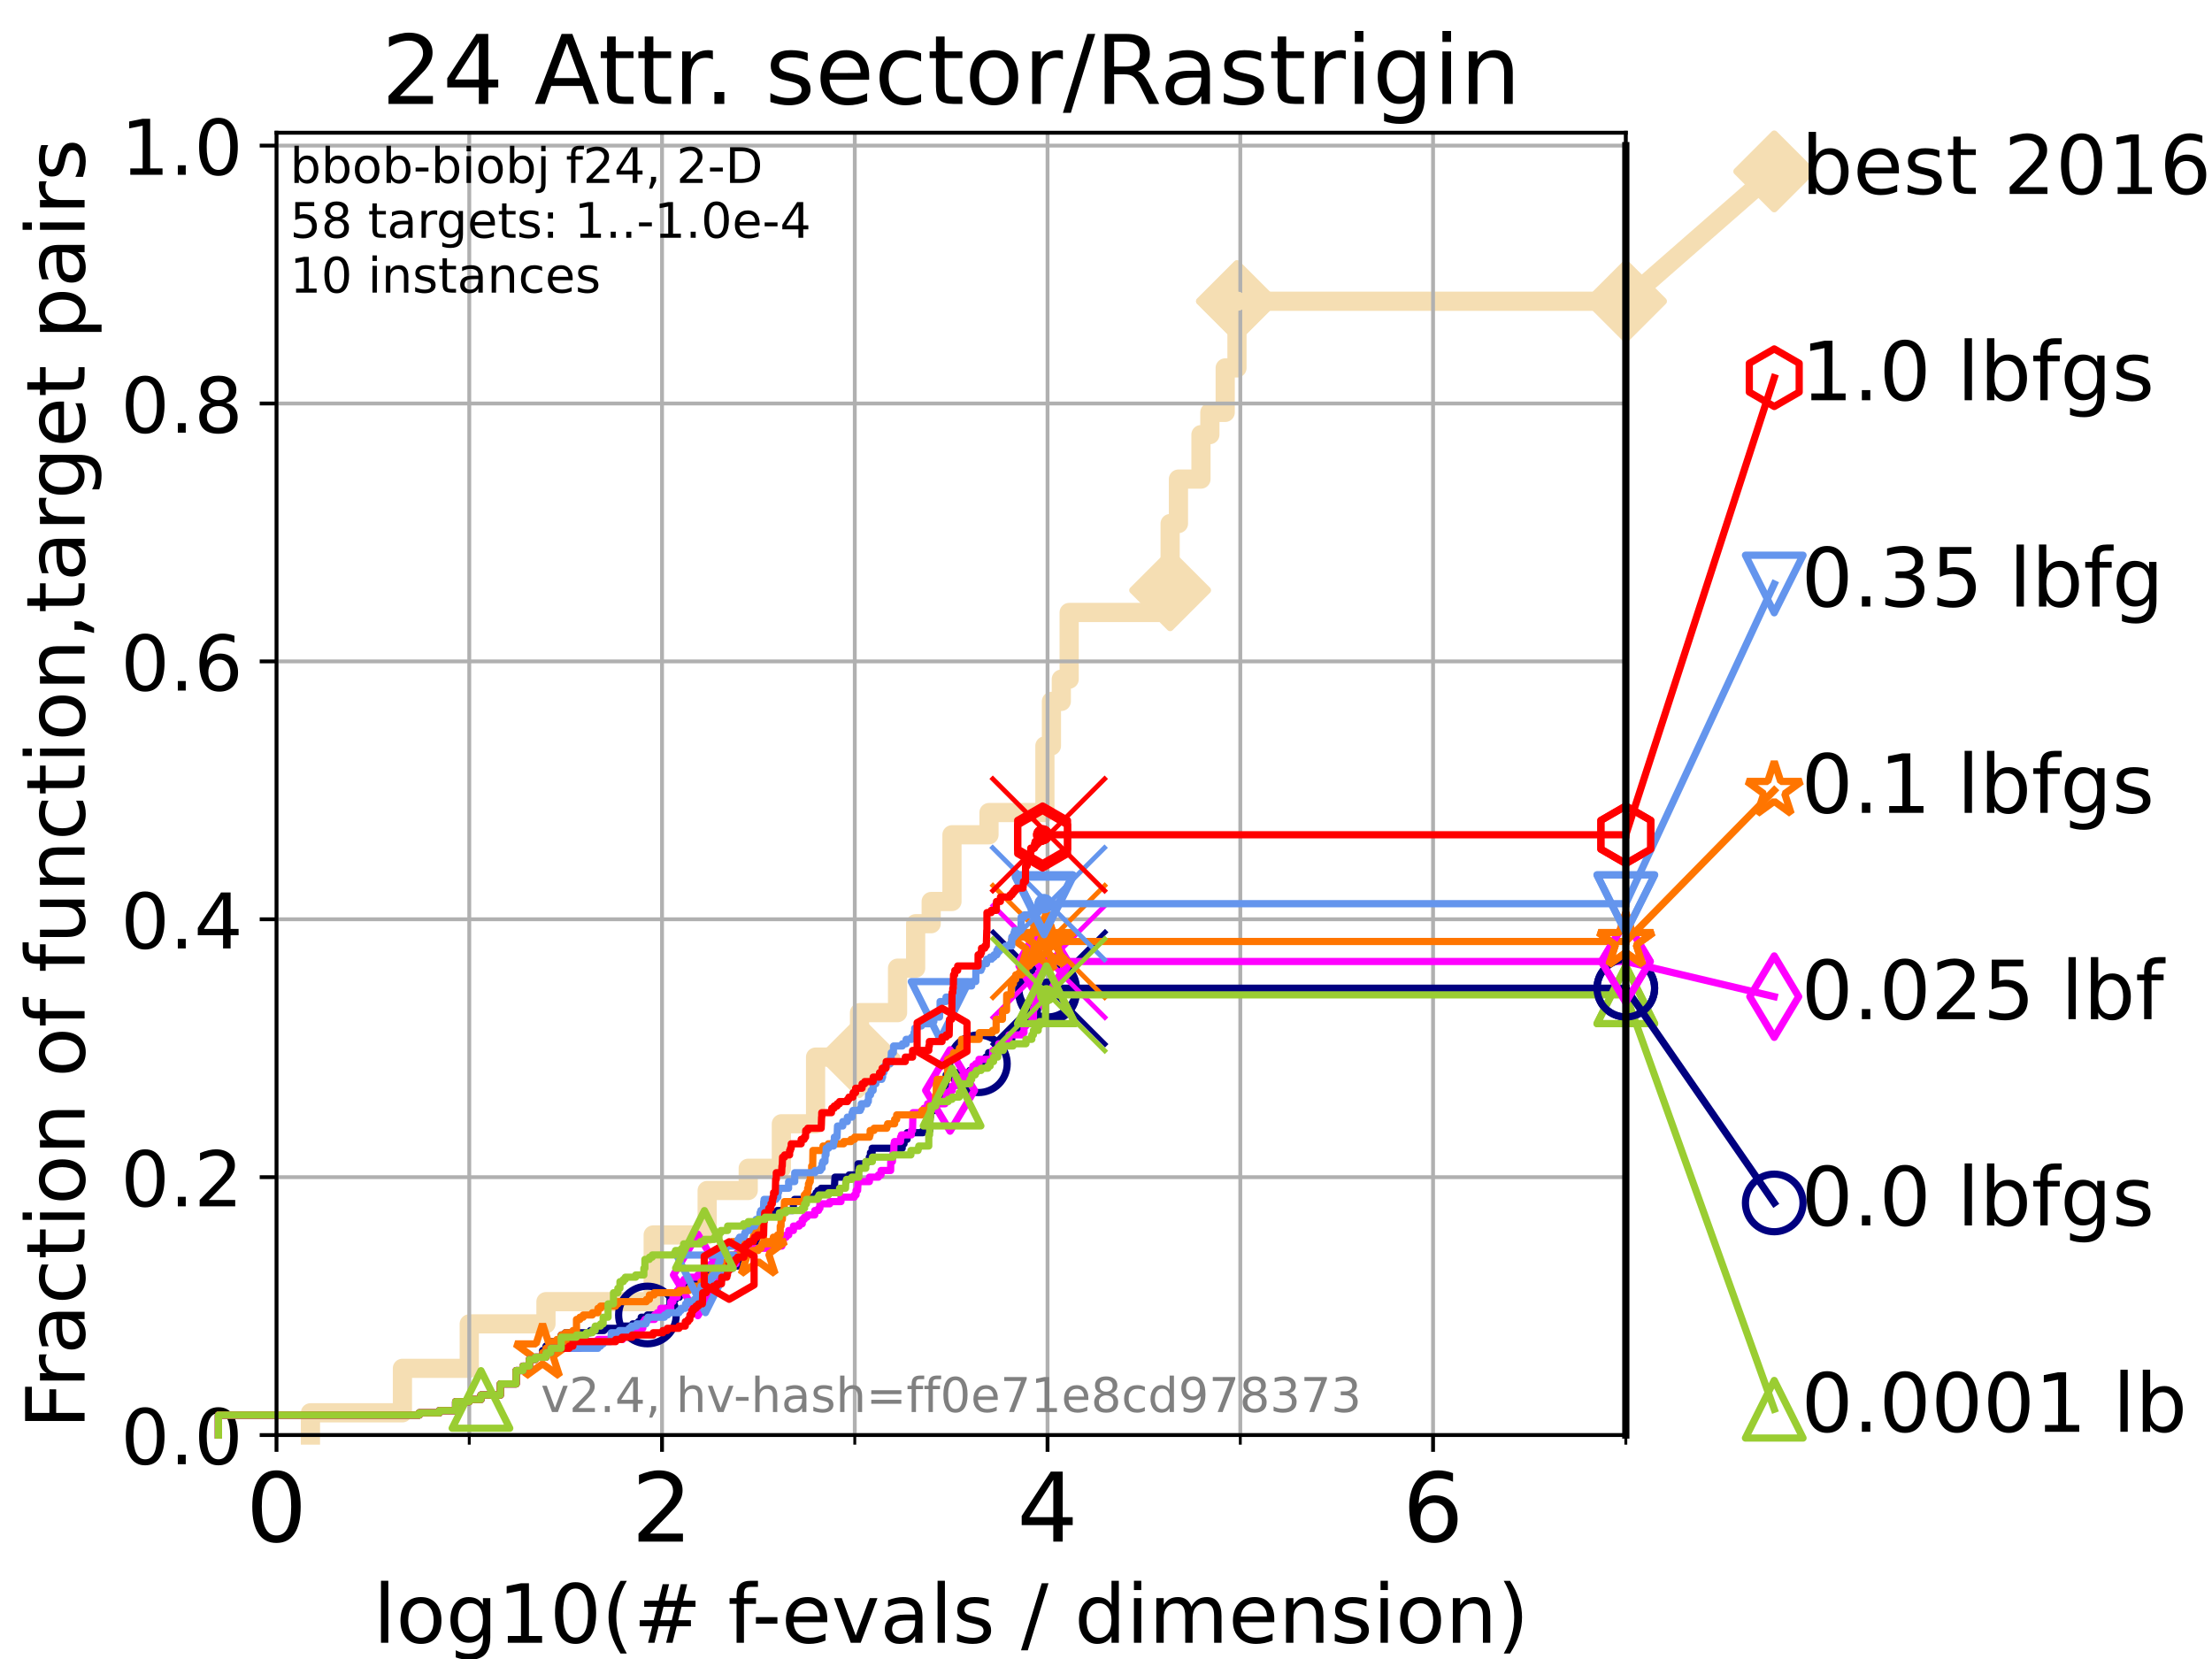 <?xml version="1.0" encoding="utf-8" standalone="no"?>
<!DOCTYPE svg PUBLIC "-//W3C//DTD SVG 1.1//EN"
  "http://www.w3.org/Graphics/SVG/1.1/DTD/svg11.dtd">
<!-- Created with matplotlib (https://matplotlib.org/) -->
<svg height="345.6pt" version="1.1" viewBox="0 0 460.8 345.6" width="460.8pt" xmlns="http://www.w3.org/2000/svg" xmlns:xlink="http://www.w3.org/1999/xlink">
 <defs>
  <style type="text/css">*{stroke-linecap:butt;stroke-linejoin:round;}</style>
 </defs>
 <g id="figure_1">
  <g id="patch_1">
   <path d="M 0 345.6 
L 460.8 345.6 
L 460.8 0 
L 0 0 
z
" style="fill:#ffffff;"/>
  </g>
  <g id="axes_1">
   <g id="patch_2">
    <path d="M 57.6 298.944 
L 338.688 298.944 
L 338.688 27.648 
L 57.6 27.648 
z
" style="fill:#ffffff;"/>
   </g>
   <g id="line2d_1">
    <path d="M 64.671 298.944 
L 64.671 294.313 
L 83.83 294.313 
L 83.83 285.05 
L 97.755 285.05 
L 97.755 275.788 
L 113.735 275.788 
L 113.735 271.157 
L 136.073 271.157 
L 136.073 257.263 
L 147.318 257.263 
L 147.318 248.001 
L 155.867 248.001 
L 155.867 243.37 
L 162.771 243.37 
L 162.771 234.107 
L 169.898 234.107 
L 169.898 220.214 
L 179.05 220.214 
L 179.05 210.951 
L 186.978 210.951 
L 186.978 201.689 
L 190.746 201.689 
L 190.746 192.426 
L 193.983 192.426 
L 193.983 187.795 
L 198.313 187.795 
L 198.313 173.901 
L 206.025 173.901 
L 206.025 169.27 
L 217.671 169.27 
L 217.671 155.377 
L 219.032 155.377 
L 219.032 146.114 
L 221.09 146.114 
L 221.09 141.483 
L 222.727 141.483 
L 222.727 127.589 
L 241.362 127.589 
L 241.362 122.958 
L 243.759 122.958 
L 243.759 109.065 
L 245.492 109.065 
L 245.492 99.802 
L 250.183 99.802 
L 250.183 90.54 
L 252.035 90.54 
L 252.035 85.909 
L 255.231 85.909 
L 255.231 76.646 
L 257.685 76.646 
L 257.685 62.753 
L 338.688 62.753 
" style="fill:none;stroke:#f5deb3;stroke-linecap:square;stroke-width:4;"/>
   </g>
   <g id="line2d_2">
    <defs>
     <path d="M 0 7.778 
L 7.778 0 
L 0 -7.778 
L -7.778 0 
z
" id="m3eb2c94e8b" style="stroke:#f5deb3;stroke-linejoin:miter;stroke-width:1.5;"/>
    </defs>
    <g>
     <use style="fill:#f5deb3;stroke:#f5deb3;stroke-linejoin:miter;stroke-width:1.5;" x="179.05" xlink:href="#m3eb2c94e8b" y="220.214"/>
     <use style="fill:#f5deb3;stroke:#f5deb3;stroke-linejoin:miter;stroke-width:1.5;" x="243.759" xlink:href="#m3eb2c94e8b" y="122.958"/>
     <use style="fill:#f5deb3;stroke:#f5deb3;stroke-linejoin:miter;stroke-width:1.5;" x="257.685" xlink:href="#m3eb2c94e8b" y="62.753"/>
     <use style="fill:#f5deb3;stroke:#f5deb3;stroke-linejoin:miter;stroke-width:1.5;" x="257.685" xlink:href="#m3eb2c94e8b" y="62.753"/>
     <use style="fill:#f5deb3;stroke:#f5deb3;stroke-linejoin:miter;stroke-width:1.5;" x="338.688" xlink:href="#m3eb2c94e8b" y="62.753"/>
    </g>
   </g>
   <g id="line2d_3">
    <path style="fill:none;stroke:#f5deb3;stroke-linecap:square;stroke-width:4;"/>
    <g/>
   </g>
   <g id="line2d_4">
    <path d="M 338.688 62.753 
L 369.608 35.706 
" style="fill:none;stroke:#f5deb3;stroke-linecap:square;stroke-width:4;"/>
    <g>
     <use style="fill:#f5deb3;stroke:#f5deb3;stroke-linejoin:miter;stroke-width:1.5;" x="338.688" xlink:href="#m3eb2c94e8b" y="62.753"/>
     <use style="fill:#f5deb3;stroke:#f5deb3;stroke-linejoin:miter;stroke-width:1.5;" x="369.608" xlink:href="#m3eb2c94e8b" y="35.706"/>
    </g>
   </g>
   <g id="matplotlib.axis_1">
    <g id="xtick_1">
     <g id="line2d_5">
      <path clip-path="url(#pe932d3b184)" d="M 57.6 298.944 
L 57.6 27.648 
" style="fill:none;stroke:#b0b0b0;stroke-linecap:square;stroke-width:0.8;"/>
     </g>
     <g id="line2d_6">
      <defs>
       <path d="M 0 0 
L 0 3.5 
" id="m4f6669ffc5" style="stroke:#000000;stroke-width:0.8;"/>
      </defs>
      <g>
       <use style="stroke:#000000;stroke-width:0.8;" x="57.6" xlink:href="#m4f6669ffc5" y="298.944"/>
      </g>
     </g>
     <g id="text_1">
      <!-- 0 -->
      <g transform="translate(51.237 321.141)scale(0.2 -0.2)">
       <defs>
        <path d="M 31.781 66.406 
Q 24.172 66.406 20.328 58.906 
Q 16.5 51.422 16.5 36.375 
Q 16.5 21.391 20.328 13.891 
Q 24.172 6.391 31.781 6.391 
Q 39.453 6.391 43.281 13.891 
Q 47.125 21.391 47.125 36.375 
Q 47.125 51.422 43.281 58.906 
Q 39.453 66.406 31.781 66.406 
z
M 31.781 74.219 
Q 44.047 74.219 50.516 64.516 
Q 56.984 54.828 56.984 36.375 
Q 56.984 17.969 50.516 8.266 
Q 44.047 -1.422 31.781 -1.422 
Q 19.531 -1.422 13.062 8.266 
Q 6.594 17.969 6.594 36.375 
Q 6.594 54.828 13.062 64.516 
Q 19.531 74.219 31.781 74.219 
z
" id="DejaVuSans-48"/>
       </defs>
       <use xlink:href="#DejaVuSans-48"/>
      </g>
     </g>
    </g>
    <g id="xtick_2">
     <g id="line2d_7">
      <path clip-path="url(#pe932d3b184)" d="M 137.911 298.944 
L 137.911 27.648 
" style="fill:none;stroke:#b0b0b0;stroke-linecap:square;stroke-width:0.8;"/>
     </g>
     <g id="line2d_8">
      <g>
       <use style="stroke:#000000;stroke-width:0.8;" x="137.911" xlink:href="#m4f6669ffc5" y="298.944"/>
      </g>
     </g>
     <g id="text_2">
      <!-- 2 -->
      <g transform="translate(131.548 321.141)scale(0.2 -0.2)">
       <defs>
        <path d="M 19.188 8.297 
L 53.609 8.297 
L 53.609 0 
L 7.328 0 
L 7.328 8.297 
Q 12.938 14.109 22.625 23.891 
Q 32.328 33.688 34.812 36.531 
Q 39.547 41.844 41.422 45.531 
Q 43.312 49.219 43.312 52.781 
Q 43.312 58.594 39.234 62.25 
Q 35.156 65.922 28.609 65.922 
Q 23.969 65.922 18.812 64.312 
Q 13.672 62.703 7.812 59.422 
L 7.812 69.391 
Q 13.766 71.781 18.938 73 
Q 24.125 74.219 28.422 74.219 
Q 39.75 74.219 46.484 68.547 
Q 53.219 62.891 53.219 53.422 
Q 53.219 48.922 51.531 44.891 
Q 49.859 40.875 45.406 35.406 
Q 44.188 33.984 37.641 27.219 
Q 31.109 20.453 19.188 8.297 
z
" id="DejaVuSans-50"/>
       </defs>
       <use xlink:href="#DejaVuSans-50"/>
      </g>
     </g>
    </g>
    <g id="xtick_3">
     <g id="line2d_9">
      <path clip-path="url(#pe932d3b184)" d="M 218.222 298.944 
L 218.222 27.648 
" style="fill:none;stroke:#b0b0b0;stroke-linecap:square;stroke-width:0.8;"/>
     </g>
     <g id="line2d_10">
      <g>
       <use style="stroke:#000000;stroke-width:0.8;" x="218.222" xlink:href="#m4f6669ffc5" y="298.944"/>
      </g>
     </g>
     <g id="text_3">
      <!-- 4 -->
      <g transform="translate(211.859 321.141)scale(0.2 -0.2)">
       <defs>
        <path d="M 37.797 64.312 
L 12.891 25.391 
L 37.797 25.391 
z
M 35.203 72.906 
L 47.609 72.906 
L 47.609 25.391 
L 58.016 25.391 
L 58.016 17.188 
L 47.609 17.188 
L 47.609 0 
L 37.797 0 
L 37.797 17.188 
L 4.891 17.188 
L 4.891 26.703 
z
" id="DejaVuSans-52"/>
       </defs>
       <use xlink:href="#DejaVuSans-52"/>
      </g>
     </g>
    </g>
    <g id="xtick_4">
     <g id="line2d_11">
      <path clip-path="url(#pe932d3b184)" d="M 298.533 298.944 
L 298.533 27.648 
" style="fill:none;stroke:#b0b0b0;stroke-linecap:square;stroke-width:0.8;"/>
     </g>
     <g id="line2d_12">
      <g>
       <use style="stroke:#000000;stroke-width:0.8;" x="298.533" xlink:href="#m4f6669ffc5" y="298.944"/>
      </g>
     </g>
     <g id="text_4">
      <!-- 6 -->
      <g transform="translate(292.17 321.141)scale(0.2 -0.2)">
       <defs>
        <path d="M 33.016 40.375 
Q 26.375 40.375 22.484 35.828 
Q 18.609 31.297 18.609 23.391 
Q 18.609 15.531 22.484 10.953 
Q 26.375 6.391 33.016 6.391 
Q 39.656 6.391 43.531 10.953 
Q 47.406 15.531 47.406 23.391 
Q 47.406 31.297 43.531 35.828 
Q 39.656 40.375 33.016 40.375 
z
M 52.594 71.297 
L 52.594 62.312 
Q 48.875 64.062 45.094 64.984 
Q 41.312 65.922 37.594 65.922 
Q 27.828 65.922 22.672 59.328 
Q 17.531 52.734 16.797 39.406 
Q 19.672 43.656 24.016 45.922 
Q 28.375 48.188 33.594 48.188 
Q 44.578 48.188 50.953 41.516 
Q 57.328 34.859 57.328 23.391 
Q 57.328 12.156 50.688 5.359 
Q 44.047 -1.422 33.016 -1.422 
Q 20.359 -1.422 13.672 8.266 
Q 6.984 17.969 6.984 36.375 
Q 6.984 53.656 15.188 63.938 
Q 23.391 74.219 37.203 74.219 
Q 40.922 74.219 44.703 73.484 
Q 48.484 72.75 52.594 71.297 
z
" id="DejaVuSans-54"/>
       </defs>
       <use xlink:href="#DejaVuSans-54"/>
      </g>
     </g>
    </g>
    <g id="xtick_5">
     <g id="line2d_13">
      <path clip-path="url(#pe932d3b184)" d="M 97.755 298.944 
L 97.755 27.648 
" style="fill:none;stroke:#b0b0b0;stroke-linecap:square;stroke-width:0.8;"/>
     </g>
     <g id="line2d_14">
      <defs>
       <path d="M 0 0 
L 0 2 
" id="m49978f45d9" style="stroke:#000000;stroke-width:0.6;"/>
      </defs>
      <g>
       <use style="stroke:#000000;stroke-width:0.6;" x="97.755" xlink:href="#m49978f45d9" y="298.944"/>
      </g>
     </g>
    </g>
    <g id="xtick_6">
     <g id="line2d_15">
      <path clip-path="url(#pe932d3b184)" d="M 178.066 298.944 
L 178.066 27.648 
" style="fill:none;stroke:#b0b0b0;stroke-linecap:square;stroke-width:0.8;"/>
     </g>
     <g id="line2d_16">
      <g>
       <use style="stroke:#000000;stroke-width:0.6;" x="178.066" xlink:href="#m49978f45d9" y="298.944"/>
      </g>
     </g>
    </g>
    <g id="xtick_7">
     <g id="line2d_17">
      <path clip-path="url(#pe932d3b184)" d="M 258.377 298.944 
L 258.377 27.648 
" style="fill:none;stroke:#b0b0b0;stroke-linecap:square;stroke-width:0.8;"/>
     </g>
     <g id="line2d_18">
      <g>
       <use style="stroke:#000000;stroke-width:0.6;" x="258.377" xlink:href="#m49978f45d9" y="298.944"/>
      </g>
     </g>
    </g>
    <g id="xtick_8">
     <g id="line2d_19">
      <path clip-path="url(#pe932d3b184)" d="M 338.688 298.944 
L 338.688 27.648 
" style="fill:none;stroke:#b0b0b0;stroke-linecap:square;stroke-width:0.8;"/>
     </g>
     <g id="line2d_20">
      <g>
       <use style="stroke:#000000;stroke-width:0.6;" x="338.688" xlink:href="#m49978f45d9" y="298.944"/>
      </g>
     </g>
    </g>
    <g id="text_5">
     <!-- log10(# f-evals / dimension) -->
     <g transform="translate(77.764 342.218)scale(0.17 -0.17)">
      <defs>
       <path d="M 9.422 75.984 
L 18.406 75.984 
L 18.406 0 
L 9.422 0 
z
" id="DejaVuSans-108"/>
       <path d="M 30.609 48.391 
Q 23.391 48.391 19.188 42.75 
Q 14.984 37.109 14.984 27.297 
Q 14.984 17.484 19.156 11.844 
Q 23.344 6.203 30.609 6.203 
Q 37.797 6.203 41.984 11.859 
Q 46.188 17.531 46.188 27.297 
Q 46.188 37.016 41.984 42.703 
Q 37.797 48.391 30.609 48.391 
z
M 30.609 56 
Q 42.328 56 49.016 48.375 
Q 55.719 40.766 55.719 27.297 
Q 55.719 13.875 49.016 6.219 
Q 42.328 -1.422 30.609 -1.422 
Q 18.844 -1.422 12.172 6.219 
Q 5.516 13.875 5.516 27.297 
Q 5.516 40.766 12.172 48.375 
Q 18.844 56 30.609 56 
z
" id="DejaVuSans-111"/>
       <path d="M 45.406 27.984 
Q 45.406 37.75 41.375 43.109 
Q 37.359 48.484 30.078 48.484 
Q 22.859 48.484 18.828 43.109 
Q 14.797 37.75 14.797 27.984 
Q 14.797 18.266 18.828 12.891 
Q 22.859 7.516 30.078 7.516 
Q 37.359 7.516 41.375 12.891 
Q 45.406 18.266 45.406 27.984 
z
M 54.391 6.781 
Q 54.391 -7.172 48.188 -13.984 
Q 42 -20.797 29.203 -20.797 
Q 24.469 -20.797 20.266 -20.094 
Q 16.062 -19.391 12.109 -17.922 
L 12.109 -9.188 
Q 16.062 -11.328 19.922 -12.344 
Q 23.781 -13.375 27.781 -13.375 
Q 36.625 -13.375 41.016 -8.766 
Q 45.406 -4.156 45.406 5.172 
L 45.406 9.625 
Q 42.625 4.781 38.281 2.391 
Q 33.938 0 27.875 0 
Q 17.828 0 11.672 7.656 
Q 5.516 15.328 5.516 27.984 
Q 5.516 40.672 11.672 48.328 
Q 17.828 56 27.875 56 
Q 33.938 56 38.281 53.609 
Q 42.625 51.219 45.406 46.391 
L 45.406 54.688 
L 54.391 54.688 
z
" id="DejaVuSans-103"/>
       <path d="M 12.406 8.297 
L 28.516 8.297 
L 28.516 63.922 
L 10.984 60.406 
L 10.984 69.391 
L 28.422 72.906 
L 38.281 72.906 
L 38.281 8.297 
L 54.391 8.297 
L 54.391 0 
L 12.406 0 
z
" id="DejaVuSans-49"/>
       <path d="M 31 75.875 
Q 24.469 64.656 21.281 53.656 
Q 18.109 42.672 18.109 31.391 
Q 18.109 20.125 21.312 9.062 
Q 24.516 -2 31 -13.188 
L 23.188 -13.188 
Q 15.875 -1.703 12.234 9.375 
Q 8.594 20.453 8.594 31.391 
Q 8.594 42.281 12.203 53.312 
Q 15.828 64.359 23.188 75.875 
z
" id="DejaVuSans-40"/>
       <path d="M 51.125 44 
L 36.922 44 
L 32.812 27.688 
L 47.125 27.688 
z
M 43.797 71.781 
L 38.719 51.516 
L 52.984 51.516 
L 58.109 71.781 
L 65.922 71.781 
L 60.891 51.516 
L 76.125 51.516 
L 76.125 44 
L 58.984 44 
L 54.984 27.688 
L 70.516 27.688 
L 70.516 20.219 
L 53.078 20.219 
L 48 0 
L 40.188 0 
L 45.219 20.219 
L 30.906 20.219 
L 25.875 0 
L 18.016 0 
L 23.094 20.219 
L 7.719 20.219 
L 7.719 27.688 
L 24.906 27.688 
L 29 44 
L 13.281 44 
L 13.281 51.516 
L 30.906 51.516 
L 35.891 71.781 
z
" id="DejaVuSans-35"/>
       <path id="DejaVuSans-32"/>
       <path d="M 37.109 75.984 
L 37.109 68.5 
L 28.516 68.5 
Q 23.688 68.5 21.797 66.547 
Q 19.922 64.594 19.922 59.516 
L 19.922 54.688 
L 34.719 54.688 
L 34.719 47.703 
L 19.922 47.703 
L 19.922 0 
L 10.891 0 
L 10.891 47.703 
L 2.297 47.703 
L 2.297 54.688 
L 10.891 54.688 
L 10.891 58.5 
Q 10.891 67.625 15.141 71.797 
Q 19.391 75.984 28.609 75.984 
z
" id="DejaVuSans-102"/>
       <path d="M 4.891 31.391 
L 31.203 31.391 
L 31.203 23.391 
L 4.891 23.391 
z
" id="DejaVuSans-45"/>
       <path d="M 56.203 29.594 
L 56.203 25.203 
L 14.891 25.203 
Q 15.484 15.922 20.484 11.062 
Q 25.484 6.203 34.422 6.203 
Q 39.594 6.203 44.453 7.469 
Q 49.312 8.734 54.109 11.281 
L 54.109 2.781 
Q 49.266 0.734 44.188 -0.344 
Q 39.109 -1.422 33.891 -1.422 
Q 20.797 -1.422 13.156 6.188 
Q 5.516 13.812 5.516 26.812 
Q 5.516 40.234 12.766 48.109 
Q 20.016 56 32.328 56 
Q 43.359 56 49.781 48.891 
Q 56.203 41.797 56.203 29.594 
z
M 47.219 32.234 
Q 47.125 39.594 43.094 43.984 
Q 39.062 48.391 32.422 48.391 
Q 24.906 48.391 20.391 44.141 
Q 15.875 39.891 15.188 32.172 
z
" id="DejaVuSans-101"/>
       <path d="M 2.984 54.688 
L 12.5 54.688 
L 29.594 8.797 
L 46.688 54.688 
L 56.203 54.688 
L 35.688 0 
L 23.484 0 
z
" id="DejaVuSans-118"/>
       <path d="M 34.281 27.484 
Q 23.391 27.484 19.188 25 
Q 14.984 22.516 14.984 16.5 
Q 14.984 11.719 18.141 8.906 
Q 21.297 6.109 26.703 6.109 
Q 34.188 6.109 38.703 11.406 
Q 43.219 16.703 43.219 25.484 
L 43.219 27.484 
z
M 52.203 31.203 
L 52.203 0 
L 43.219 0 
L 43.219 8.297 
Q 40.141 3.328 35.547 0.953 
Q 30.953 -1.422 24.312 -1.422 
Q 15.922 -1.422 10.953 3.297 
Q 6 8.016 6 15.922 
Q 6 25.141 12.172 29.828 
Q 18.359 34.516 30.609 34.516 
L 43.219 34.516 
L 43.219 35.406 
Q 43.219 41.609 39.141 45 
Q 35.062 48.391 27.688 48.391 
Q 23 48.391 18.547 47.266 
Q 14.109 46.141 10.016 43.891 
L 10.016 52.203 
Q 14.938 54.109 19.578 55.047 
Q 24.219 56 28.609 56 
Q 40.484 56 46.344 49.844 
Q 52.203 43.703 52.203 31.203 
z
" id="DejaVuSans-97"/>
       <path d="M 44.281 53.078 
L 44.281 44.578 
Q 40.484 46.531 36.375 47.5 
Q 32.281 48.484 27.875 48.484 
Q 21.188 48.484 17.844 46.438 
Q 14.5 44.391 14.5 40.281 
Q 14.5 37.156 16.891 35.375 
Q 19.281 33.594 26.516 31.984 
L 29.594 31.297 
Q 39.156 29.25 43.188 25.516 
Q 47.219 21.781 47.219 15.094 
Q 47.219 7.469 41.188 3.016 
Q 35.156 -1.422 24.609 -1.422 
Q 20.219 -1.422 15.453 -0.562 
Q 10.688 0.297 5.422 2 
L 5.422 11.281 
Q 10.406 8.688 15.234 7.391 
Q 20.062 6.109 24.812 6.109 
Q 31.156 6.109 34.562 8.281 
Q 37.984 10.453 37.984 14.406 
Q 37.984 18.062 35.516 20.016 
Q 33.062 21.969 24.703 23.781 
L 21.578 24.516 
Q 13.234 26.266 9.516 29.906 
Q 5.812 33.547 5.812 39.891 
Q 5.812 47.609 11.281 51.797 
Q 16.75 56 26.812 56 
Q 31.781 56 36.172 55.266 
Q 40.578 54.547 44.281 53.078 
z
" id="DejaVuSans-115"/>
       <path d="M 25.391 72.906 
L 33.688 72.906 
L 8.297 -9.281 
L 0 -9.281 
z
" id="DejaVuSans-47"/>
       <path d="M 45.406 46.391 
L 45.406 75.984 
L 54.391 75.984 
L 54.391 0 
L 45.406 0 
L 45.406 8.203 
Q 42.578 3.328 38.25 0.953 
Q 33.938 -1.422 27.875 -1.422 
Q 17.969 -1.422 11.734 6.484 
Q 5.516 14.406 5.516 27.297 
Q 5.516 40.188 11.734 48.094 
Q 17.969 56 27.875 56 
Q 33.938 56 38.25 53.625 
Q 42.578 51.266 45.406 46.391 
z
M 14.797 27.297 
Q 14.797 17.391 18.875 11.75 
Q 22.953 6.109 30.078 6.109 
Q 37.203 6.109 41.297 11.75 
Q 45.406 17.391 45.406 27.297 
Q 45.406 37.203 41.297 42.844 
Q 37.203 48.484 30.078 48.484 
Q 22.953 48.484 18.875 42.844 
Q 14.797 37.203 14.797 27.297 
z
" id="DejaVuSans-100"/>
       <path d="M 9.422 54.688 
L 18.406 54.688 
L 18.406 0 
L 9.422 0 
z
M 9.422 75.984 
L 18.406 75.984 
L 18.406 64.594 
L 9.422 64.594 
z
" id="DejaVuSans-105"/>
       <path d="M 52 44.188 
Q 55.375 50.25 60.062 53.125 
Q 64.75 56 71.094 56 
Q 79.641 56 84.281 50.016 
Q 88.922 44.047 88.922 33.016 
L 88.922 0 
L 79.891 0 
L 79.891 32.719 
Q 79.891 40.578 77.094 44.375 
Q 74.312 48.188 68.609 48.188 
Q 61.625 48.188 57.562 43.547 
Q 53.516 38.922 53.516 30.906 
L 53.516 0 
L 44.484 0 
L 44.484 32.719 
Q 44.484 40.625 41.703 44.406 
Q 38.922 48.188 33.109 48.188 
Q 26.219 48.188 22.156 43.531 
Q 18.109 38.875 18.109 30.906 
L 18.109 0 
L 9.078 0 
L 9.078 54.688 
L 18.109 54.688 
L 18.109 46.188 
Q 21.188 51.219 25.484 53.609 
Q 29.781 56 35.688 56 
Q 41.656 56 45.828 52.969 
Q 50 49.953 52 44.188 
z
" id="DejaVuSans-109"/>
       <path d="M 54.891 33.016 
L 54.891 0 
L 45.906 0 
L 45.906 32.719 
Q 45.906 40.484 42.875 44.328 
Q 39.844 48.188 33.797 48.188 
Q 26.516 48.188 22.312 43.547 
Q 18.109 38.922 18.109 30.906 
L 18.109 0 
L 9.078 0 
L 9.078 54.688 
L 18.109 54.688 
L 18.109 46.188 
Q 21.344 51.125 25.703 53.562 
Q 30.078 56 35.797 56 
Q 45.219 56 50.047 50.172 
Q 54.891 44.344 54.891 33.016 
z
" id="DejaVuSans-110"/>
       <path d="M 8.016 75.875 
L 15.828 75.875 
Q 23.141 64.359 26.781 53.312 
Q 30.422 42.281 30.422 31.391 
Q 30.422 20.453 26.781 9.375 
Q 23.141 -1.703 15.828 -13.188 
L 8.016 -13.188 
Q 14.5 -2 17.703 9.062 
Q 20.906 20.125 20.906 31.391 
Q 20.906 42.672 17.703 53.656 
Q 14.5 64.656 8.016 75.875 
z
" id="DejaVuSans-41"/>
      </defs>
      <use xlink:href="#DejaVuSans-108"/>
      <use x="27.783" xlink:href="#DejaVuSans-111"/>
      <use x="88.965" xlink:href="#DejaVuSans-103"/>
      <use x="152.441" xlink:href="#DejaVuSans-49"/>
      <use x="216.064" xlink:href="#DejaVuSans-48"/>
      <use x="279.688" xlink:href="#DejaVuSans-40"/>
      <use x="318.701" xlink:href="#DejaVuSans-35"/>
      <use x="402.49" xlink:href="#DejaVuSans-32"/>
      <use x="434.277" xlink:href="#DejaVuSans-102"/>
      <use x="463.982" xlink:href="#DejaVuSans-45"/>
      <use x="500.066" xlink:href="#DejaVuSans-101"/>
      <use x="561.59" xlink:href="#DejaVuSans-118"/>
      <use x="620.77" xlink:href="#DejaVuSans-97"/>
      <use x="682.049" xlink:href="#DejaVuSans-108"/>
      <use x="709.832" xlink:href="#DejaVuSans-115"/>
      <use x="761.932" xlink:href="#DejaVuSans-32"/>
      <use x="793.719" xlink:href="#DejaVuSans-47"/>
      <use x="827.41" xlink:href="#DejaVuSans-32"/>
      <use x="859.197" xlink:href="#DejaVuSans-100"/>
      <use x="922.674" xlink:href="#DejaVuSans-105"/>
      <use x="950.457" xlink:href="#DejaVuSans-109"/>
      <use x="1047.869" xlink:href="#DejaVuSans-101"/>
      <use x="1109.393" xlink:href="#DejaVuSans-110"/>
      <use x="1172.771" xlink:href="#DejaVuSans-115"/>
      <use x="1224.871" xlink:href="#DejaVuSans-105"/>
      <use x="1252.654" xlink:href="#DejaVuSans-111"/>
      <use x="1313.836" xlink:href="#DejaVuSans-110"/>
      <use x="1377.215" xlink:href="#DejaVuSans-41"/>
     </g>
    </g>
   </g>
   <g id="matplotlib.axis_2">
    <g id="ytick_1">
     <g id="line2d_21">
      <path clip-path="url(#pe932d3b184)" d="M 57.6 298.944 
L 338.688 298.944 
" style="fill:none;stroke:#b0b0b0;stroke-linecap:square;stroke-width:0.8;"/>
     </g>
     <g id="line2d_22">
      <defs>
       <path d="M 0 0 
L -3.5 0 
" id="me9dd5122c0" style="stroke:#000000;stroke-width:0.8;"/>
      </defs>
      <g>
       <use style="stroke:#000000;stroke-width:0.8;" x="57.6" xlink:href="#me9dd5122c0" y="298.944"/>
      </g>
     </g>
     <g id="text_6">
      <!-- 0.0 -->
      <g transform="translate(25.155 305.023)scale(0.16 -0.16)">
       <defs>
        <path d="M 10.688 12.406 
L 21 12.406 
L 21 0 
L 10.688 0 
z
" id="DejaVuSans-46"/>
       </defs>
       <use xlink:href="#DejaVuSans-48"/>
       <use x="63.623" xlink:href="#DejaVuSans-46"/>
       <use x="95.41" xlink:href="#DejaVuSans-48"/>
      </g>
     </g>
    </g>
    <g id="ytick_2">
     <g id="line2d_23">
      <path clip-path="url(#pe932d3b184)" d="M 57.6 245.222 
L 338.688 245.222 
" style="fill:none;stroke:#b0b0b0;stroke-linecap:square;stroke-width:0.8;"/>
     </g>
     <g id="line2d_24">
      <g>
       <use style="stroke:#000000;stroke-width:0.8;" x="57.6" xlink:href="#me9dd5122c0" y="245.222"/>
      </g>
     </g>
     <g id="text_7">
      <!-- 0.2 -->
      <g transform="translate(25.155 251.301)scale(0.16 -0.16)">
       <use xlink:href="#DejaVuSans-48"/>
       <use x="63.623" xlink:href="#DejaVuSans-46"/>
       <use x="95.41" xlink:href="#DejaVuSans-50"/>
      </g>
     </g>
    </g>
    <g id="ytick_3">
     <g id="line2d_25">
      <path clip-path="url(#pe932d3b184)" d="M 57.6 191.5 
L 338.688 191.5 
" style="fill:none;stroke:#b0b0b0;stroke-linecap:square;stroke-width:0.8;"/>
     </g>
     <g id="line2d_26">
      <g>
       <use style="stroke:#000000;stroke-width:0.8;" x="57.6" xlink:href="#me9dd5122c0" y="191.5"/>
      </g>
     </g>
     <g id="text_8">
      <!-- 0.4 -->
      <g transform="translate(25.155 197.579)scale(0.16 -0.16)">
       <use xlink:href="#DejaVuSans-48"/>
       <use x="63.623" xlink:href="#DejaVuSans-46"/>
       <use x="95.41" xlink:href="#DejaVuSans-52"/>
      </g>
     </g>
    </g>
    <g id="ytick_4">
     <g id="line2d_27">
      <path clip-path="url(#pe932d3b184)" d="M 57.6 137.778 
L 338.688 137.778 
" style="fill:none;stroke:#b0b0b0;stroke-linecap:square;stroke-width:0.8;"/>
     </g>
     <g id="line2d_28">
      <g>
       <use style="stroke:#000000;stroke-width:0.8;" x="57.6" xlink:href="#me9dd5122c0" y="137.778"/>
      </g>
     </g>
     <g id="text_9">
      <!-- 0.6 -->
      <g transform="translate(25.155 143.857)scale(0.16 -0.16)">
       <use xlink:href="#DejaVuSans-48"/>
       <use x="63.623" xlink:href="#DejaVuSans-46"/>
       <use x="95.41" xlink:href="#DejaVuSans-54"/>
      </g>
     </g>
    </g>
    <g id="ytick_5">
     <g id="line2d_29">
      <path clip-path="url(#pe932d3b184)" d="M 57.6 84.056 
L 338.688 84.056 
" style="fill:none;stroke:#b0b0b0;stroke-linecap:square;stroke-width:0.8;"/>
     </g>
     <g id="line2d_30">
      <g>
       <use style="stroke:#000000;stroke-width:0.8;" x="57.6" xlink:href="#me9dd5122c0" y="84.056"/>
      </g>
     </g>
     <g id="text_10">
      <!-- 0.8 -->
      <g transform="translate(25.155 90.135)scale(0.16 -0.16)">
       <defs>
        <path d="M 31.781 34.625 
Q 24.75 34.625 20.719 30.859 
Q 16.703 27.094 16.703 20.516 
Q 16.703 13.922 20.719 10.156 
Q 24.75 6.391 31.781 6.391 
Q 38.812 6.391 42.859 10.172 
Q 46.922 13.969 46.922 20.516 
Q 46.922 27.094 42.891 30.859 
Q 38.875 34.625 31.781 34.625 
z
M 21.922 38.812 
Q 15.578 40.375 12.031 44.719 
Q 8.5 49.078 8.5 55.328 
Q 8.5 64.062 14.719 69.141 
Q 20.953 74.219 31.781 74.219 
Q 42.672 74.219 48.875 69.141 
Q 55.078 64.062 55.078 55.328 
Q 55.078 49.078 51.531 44.719 
Q 48 40.375 41.703 38.812 
Q 48.828 37.156 52.797 32.312 
Q 56.781 27.484 56.781 20.516 
Q 56.781 9.906 50.312 4.234 
Q 43.844 -1.422 31.781 -1.422 
Q 19.734 -1.422 13.25 4.234 
Q 6.781 9.906 6.781 20.516 
Q 6.781 27.484 10.781 32.312 
Q 14.797 37.156 21.922 38.812 
z
M 18.312 54.391 
Q 18.312 48.734 21.844 45.562 
Q 25.391 42.391 31.781 42.391 
Q 38.141 42.391 41.719 45.562 
Q 45.312 48.734 45.312 54.391 
Q 45.312 60.062 41.719 63.234 
Q 38.141 66.406 31.781 66.406 
Q 25.391 66.406 21.844 63.234 
Q 18.312 60.062 18.312 54.391 
z
" id="DejaVuSans-56"/>
       </defs>
       <use xlink:href="#DejaVuSans-48"/>
       <use x="63.623" xlink:href="#DejaVuSans-46"/>
       <use x="95.41" xlink:href="#DejaVuSans-56"/>
      </g>
     </g>
    </g>
    <g id="ytick_6">
     <g id="line2d_31">
      <path clip-path="url(#pe932d3b184)" d="M 57.6 30.334 
L 338.688 30.334 
" style="fill:none;stroke:#b0b0b0;stroke-linecap:square;stroke-width:0.8;"/>
     </g>
     <g id="line2d_32">
      <g>
       <use style="stroke:#000000;stroke-width:0.8;" x="57.6" xlink:href="#me9dd5122c0" y="30.334"/>
      </g>
     </g>
     <g id="text_11">
      <!-- 1.0 -->
      <g transform="translate(25.155 36.413)scale(0.16 -0.16)">
       <use xlink:href="#DejaVuSans-49"/>
       <use x="63.623" xlink:href="#DejaVuSans-46"/>
       <use x="95.41" xlink:href="#DejaVuSans-48"/>
      </g>
     </g>
    </g>
    <g id="text_12">
     <!-- Fraction of function,target pairs -->
     <g transform="translate(17.62 297.681)rotate(-90)scale(0.17 -0.17)">
      <defs>
       <path d="M 9.812 72.906 
L 51.703 72.906 
L 51.703 64.594 
L 19.672 64.594 
L 19.672 43.109 
L 48.578 43.109 
L 48.578 34.812 
L 19.672 34.812 
L 19.672 0 
L 9.812 0 
z
" id="DejaVuSans-70"/>
       <path d="M 41.109 46.297 
Q 39.594 47.172 37.812 47.578 
Q 36.031 48 33.891 48 
Q 26.266 48 22.188 43.047 
Q 18.109 38.094 18.109 28.812 
L 18.109 0 
L 9.078 0 
L 9.078 54.688 
L 18.109 54.688 
L 18.109 46.188 
Q 20.953 51.172 25.484 53.578 
Q 30.031 56 36.531 56 
Q 37.453 56 38.578 55.875 
Q 39.703 55.766 41.062 55.516 
z
" id="DejaVuSans-114"/>
       <path d="M 48.781 52.594 
L 48.781 44.188 
Q 44.969 46.297 41.141 47.344 
Q 37.312 48.391 33.406 48.391 
Q 24.656 48.391 19.812 42.844 
Q 14.984 37.312 14.984 27.297 
Q 14.984 17.281 19.812 11.734 
Q 24.656 6.203 33.406 6.203 
Q 37.312 6.203 41.141 7.25 
Q 44.969 8.297 48.781 10.406 
L 48.781 2.094 
Q 45.016 0.344 40.984 -0.531 
Q 36.969 -1.422 32.422 -1.422 
Q 20.062 -1.422 12.781 6.344 
Q 5.516 14.109 5.516 27.297 
Q 5.516 40.672 12.859 48.328 
Q 20.219 56 33.016 56 
Q 37.156 56 41.109 55.141 
Q 45.062 54.297 48.781 52.594 
z
" id="DejaVuSans-99"/>
       <path d="M 18.312 70.219 
L 18.312 54.688 
L 36.812 54.688 
L 36.812 47.703 
L 18.312 47.703 
L 18.312 18.016 
Q 18.312 11.328 20.141 9.422 
Q 21.969 7.516 27.594 7.516 
L 36.812 7.516 
L 36.812 0 
L 27.594 0 
Q 17.188 0 13.234 3.875 
Q 9.281 7.766 9.281 18.016 
L 9.281 47.703 
L 2.688 47.703 
L 2.688 54.688 
L 9.281 54.688 
L 9.281 70.219 
z
" id="DejaVuSans-116"/>
       <path d="M 8.5 21.578 
L 8.5 54.688 
L 17.484 54.688 
L 17.484 21.922 
Q 17.484 14.156 20.5 10.266 
Q 23.531 6.391 29.594 6.391 
Q 36.859 6.391 41.078 11.031 
Q 45.312 15.672 45.312 23.688 
L 45.312 54.688 
L 54.297 54.688 
L 54.297 0 
L 45.312 0 
L 45.312 8.406 
Q 42.047 3.422 37.719 1 
Q 33.406 -1.422 27.688 -1.422 
Q 18.266 -1.422 13.375 4.438 
Q 8.5 10.297 8.5 21.578 
z
M 31.109 56 
z
" id="DejaVuSans-117"/>
       <path d="M 11.719 12.406 
L 22.016 12.406 
L 22.016 4 
L 14.016 -11.625 
L 7.719 -11.625 
L 11.719 4 
z
" id="DejaVuSans-44"/>
       <path d="M 18.109 8.203 
L 18.109 -20.797 
L 9.078 -20.797 
L 9.078 54.688 
L 18.109 54.688 
L 18.109 46.391 
Q 20.953 51.266 25.266 53.625 
Q 29.594 56 35.594 56 
Q 45.562 56 51.781 48.094 
Q 58.016 40.188 58.016 27.297 
Q 58.016 14.406 51.781 6.484 
Q 45.562 -1.422 35.594 -1.422 
Q 29.594 -1.422 25.266 0.953 
Q 20.953 3.328 18.109 8.203 
z
M 48.688 27.297 
Q 48.688 37.203 44.609 42.844 
Q 40.531 48.484 33.406 48.484 
Q 26.266 48.484 22.188 42.844 
Q 18.109 37.203 18.109 27.297 
Q 18.109 17.391 22.188 11.75 
Q 26.266 6.109 33.406 6.109 
Q 40.531 6.109 44.609 11.75 
Q 48.688 17.391 48.688 27.297 
z
" id="DejaVuSans-112"/>
      </defs>
      <use xlink:href="#DejaVuSans-70"/>
      <use x="50.27" xlink:href="#DejaVuSans-114"/>
      <use x="91.383" xlink:href="#DejaVuSans-97"/>
      <use x="152.662" xlink:href="#DejaVuSans-99"/>
      <use x="207.643" xlink:href="#DejaVuSans-116"/>
      <use x="246.852" xlink:href="#DejaVuSans-105"/>
      <use x="274.635" xlink:href="#DejaVuSans-111"/>
      <use x="335.816" xlink:href="#DejaVuSans-110"/>
      <use x="399.195" xlink:href="#DejaVuSans-32"/>
      <use x="430.982" xlink:href="#DejaVuSans-111"/>
      <use x="492.164" xlink:href="#DejaVuSans-102"/>
      <use x="527.369" xlink:href="#DejaVuSans-32"/>
      <use x="559.156" xlink:href="#DejaVuSans-102"/>
      <use x="594.361" xlink:href="#DejaVuSans-117"/>
      <use x="657.74" xlink:href="#DejaVuSans-110"/>
      <use x="721.119" xlink:href="#DejaVuSans-99"/>
      <use x="776.1" xlink:href="#DejaVuSans-116"/>
      <use x="815.309" xlink:href="#DejaVuSans-105"/>
      <use x="843.092" xlink:href="#DejaVuSans-111"/>
      <use x="904.273" xlink:href="#DejaVuSans-110"/>
      <use x="967.652" xlink:href="#DejaVuSans-44"/>
      <use x="999.439" xlink:href="#DejaVuSans-116"/>
      <use x="1038.648" xlink:href="#DejaVuSans-97"/>
      <use x="1099.928" xlink:href="#DejaVuSans-114"/>
      <use x="1139.291" xlink:href="#DejaVuSans-103"/>
      <use x="1202.768" xlink:href="#DejaVuSans-101"/>
      <use x="1264.291" xlink:href="#DejaVuSans-116"/>
      <use x="1303.5" xlink:href="#DejaVuSans-32"/>
      <use x="1335.287" xlink:href="#DejaVuSans-112"/>
      <use x="1398.764" xlink:href="#DejaVuSans-97"/>
      <use x="1460.043" xlink:href="#DejaVuSans-105"/>
      <use x="1487.826" xlink:href="#DejaVuSans-114"/>
      <use x="1528.939" xlink:href="#DejaVuSans-115"/>
     </g>
    </g>
   </g>
   <g id="line2d_33">
    <defs>
     <path d="M 0 1.5 
C 0.398 1.5 0.779 1.342 1.061 1.061 
C 1.342 0.779 1.5 0.398 1.5 0 
C 1.5 -0.398 1.342 -0.779 1.061 -1.061 
C 0.779 -1.342 0.398 -1.5 0 -1.5 
C -0.398 -1.5 -0.779 -1.342 -1.061 -1.061 
C -1.342 -0.779 -1.5 -0.398 -1.5 0 
C -1.5 0.398 -1.342 0.779 -1.061 1.061 
C -0.779 1.342 -0.398 1.5 0 1.5 
z
" id="m59bdabe0d7" style="stroke:#f5deb3;"/>
    </defs>
    <g>
     <use style="fill:#f5deb3;stroke:#f5deb3;" x="257.685" xlink:href="#m59bdabe0d7" y="62.753"/>
     <use style="fill:#f5deb3;stroke:#f5deb3;" x="257.685" xlink:href="#m59bdabe0d7" y="62.753"/>
    </g>
   </g>
   <g id="line2d_34">
    <defs>
     <path d="M 0 1.5 
C 0.398 1.5 0.779 1.342 1.061 1.061 
C 1.342 0.779 1.5 0.398 1.5 0 
C 1.5 -0.398 1.342 -0.779 1.061 -1.061 
C 0.779 -1.342 0.398 -1.5 0 -1.5 
C -0.398 -1.5 -0.779 -1.342 -1.061 -1.061 
C -1.342 -0.779 -1.5 -0.398 -1.5 0 
C -1.5 0.398 -1.342 0.779 -1.061 1.061 
C -0.779 1.342 -0.398 1.5 0 1.5 
z
" id="m6ee0cfbfb5" style="stroke:#000080;"/>
    </defs>
    <g>
     <use style="fill:#000080;stroke:#000080;" x="218.226" xlink:href="#m6ee0cfbfb5" y="205.857"/>
     <use style="fill:#000080;stroke:#000080;" x="218.226" xlink:href="#m6ee0cfbfb5" y="205.857"/>
    </g>
   </g>
   <g id="line2d_35">
    <path d="M 45.512 298.944 
L 45.512 294.776 
L 87.33 294.776 
L 87.33 294.313 
L 91.535 294.313 
L 91.535 293.85 
L 94.921 293.85 
L 94.921 291.997 
L 97.755 291.997 
L 97.755 291.534 
L 100.193 291.534 
L 100.193 290.608 
L 104.235 290.608 
L 104.235 288.292 
L 107.515 288.292 
L 107.515 285.514 
L 108.949 285.514 
L 108.949 284.587 
L 110.274 284.587 
L 110.274 283.198 
L 111.506 283.198 
L 111.506 282.735 
L 113.023 282.735 
L 113.023 281.345 
L 113.735 281.345 
L 113.735 280.419 
L 114.751 280.419 
L 114.751 279.493 
L 116.914 279.493 
L 116.914 278.104 
L 117.765 278.104 
L 117.765 277.64 
L 122.989 277.64 
L 122.989 277.177 
L 125.823 277.177 
L 125.823 276.714 
L 129.853 276.714 
L 129.853 276.251 
L 131.815 276.251 
L 131.815 275.788 
L 133.01 275.788 
L 133.01 275.325 
L 133.578 275.325 
L 133.578 274.399 
L 134.87 274.399 
L 134.87 273.935 
L 138.084 273.935 
L 138.084 273.472 
L 138.678 273.472 
L 138.678 272.546 
L 139.573 272.546 
L 139.573 270.694 
L 140.723 270.694 
L 140.723 270.231 
L 141.521 270.231 
L 141.521 269.767 
L 141.732 269.767 
L 141.732 269.304 
L 142.148 269.304 
L 142.148 268.841 
L 142.486 268.841 
L 142.486 267.452 
L 146.378 267.452 
L 146.378 266.989 
L 147.01 266.989 
L 147.01 266.062 
L 147.62 266.062 
L 147.62 265.599 
L 150.344 265.599 
L 150.344 265.136 
L 151.462 265.136 
L 151.462 264.21 
L 152.625 264.21 
L 152.625 263.747 
L 153.644 263.747 
L 153.644 262.357 
L 154.167 262.357 
L 154.27 260.505 
L 156.924 260.505 
L 156.924 260.042 
L 157.128 260.042 
L 157.128 258.653 
L 157.472 258.653 
L 157.472 258.189 
L 157.585 258.189 
L 157.585 256.337 
L 157.726 256.337 
L 157.726 255.874 
L 158.331 255.874 
L 158.331 254.948 
L 158.653 254.948 
L 158.653 254.484 
L 159.046 254.484 
L 159.098 252.632 
L 161.934 252.632 
L 161.934 252.169 
L 165.248 252.169 
L 165.303 250.316 
L 165.519 250.316 
L 165.519 249.853 
L 168.217 249.853 
L 168.217 249.39 
L 169.8 249.39 
L 169.8 248.927 
L 170.023 248.927 
L 170.023 248.464 
L 170.378 248.464 
L 170.378 248.001 
L 171.056 248.001 
L 171.056 247.538 
L 173.811 247.538 
L 173.911 245.685 
L 173.944 245.685 
L 173.944 245.222 
L 176.894 245.222 
L 176.894 244.759 
L 178.75 244.759 
L 178.75 242.443 
L 180.45 242.443 
L 180.45 241.98 
L 181.093 241.98 
L 181.093 241.054 
L 181.326 241.054 
L 181.326 240.128 
L 181.684 240.128 
L 181.684 239.201 
L 187.945 239.201 
L 187.945 238.275 
L 188.327 238.275 
L 188.327 237.349 
L 188.964 237.349 
L 188.992 235.96 
L 192.27 235.96 
L 192.27 235.496 
L 193.69 235.496 
L 193.733 232.718 
L 193.807 232.718 
L 193.828 231.328 
L 194.9 231.328 
L 194.97 228.55 
L 195.825 228.55 
L 195.825 228.087 
L 196.757 228.087 
L 196.781 226.697 
L 197 226.697 
L 197.097 223.918 
L 198.882 223.918 
L 198.882 223.455 
L 202.036 223.455 
L 202.036 222.992 
L 203.701 222.992 
L 203.701 222.066 
L 203.817 222.066 
L 203.817 221.603 
L 205.375 221.603 
L 205.375 220.214 
L 205.946 220.214 
L 205.946 219.287 
L 207.484 219.287 
L 207.513 217.435 
L 210.343 217.435 
L 210.343 216.509 
L 210.768 216.509 
L 210.845 214.656 
L 211.771 214.656 
L 211.771 214.193 
L 212.544 214.193 
L 212.544 213.73 
L 213.017 213.73 
L 213.017 212.34 
L 214.364 212.34 
L 214.364 211.414 
L 215.911 211.414 
L 215.947 210.488 
L 216.129 210.488 
L 216.129 209.562 
L 216.598 209.562 
L 216.607 207.246 
L 217.174 207.246 
L 217.174 206.783 
L 218.226 206.783 
L 218.226 205.857 
L 338.688 205.857 
L 338.688 205.857 
" style="fill:none;stroke:#000080;stroke-linecap:square;stroke-width:1.5;"/>
   </g>
   <g id="line2d_36">
    <defs>
     <path d="M 0 6 
C 1.591 6 3.117 5.368 4.243 4.243 
C 5.368 3.117 6 1.591 6 0 
C 6 -1.591 5.368 -3.117 4.243 -4.243 
C 3.117 -5.368 1.591 -6 0 -6 
C -1.591 -6 -3.117 -5.368 -4.243 -4.243 
C -5.368 -3.117 -6 -1.591 -6 0 
C -6 1.591 -5.368 3.117 -4.243 4.243 
C -3.117 5.368 -1.591 6 0 6 
z
" id="m69e013597d" style="stroke:#000080;stroke-width:1.5;"/>
    </defs>
    <g>
     <use style="fill-opacity:0;stroke:#000080;stroke-width:1.5;" x="134.87" xlink:href="#m69e013597d" y="273.935"/>
     <use style="fill-opacity:0;stroke:#000080;stroke-width:1.5;" x="203.817" xlink:href="#m69e013597d" y="221.603"/>
     <use style="fill-opacity:0;stroke:#000080;stroke-width:1.5;" x="218.226" xlink:href="#m69e013597d" y="206.783"/>
     <use style="fill-opacity:0;stroke:#000080;stroke-width:1.5;" x="218.226" xlink:href="#m69e013597d" y="205.857"/>
     <use style="fill-opacity:0;stroke:#000080;stroke-width:1.5;" x="338.688" xlink:href="#m69e013597d" y="205.857"/>
    </g>
   </g>
   <g id="line2d_37">
    <path style="fill:none;stroke:#000080;stroke-linecap:square;stroke-width:1.5;"/>
    <g/>
   </g>
   <g id="line2d_38">
    <path clip-path="url(#pe932d3b184)" d="M 218.549 205.857 
" style="fill:none;stroke:#000080;stroke-linecap:square;stroke-width:1.5;"/>
    <defs>
     <path d="M -12 12 
L 12 -12 
M -12 -12 
L 12 12 
" id="m1921e27ab1" style="stroke:#000080;"/>
    </defs>
    <g clip-path="url(#pe932d3b184)">
     <use style="fill:#000080;stroke:#000080;" x="218.549" xlink:href="#m1921e27ab1" y="205.857"/>
    </g>
   </g>
   <g id="line2d_39">
    <defs>
     <path d="M 0 1.5 
C 0.398 1.5 0.779 1.342 1.061 1.061 
C 1.342 0.779 1.5 0.398 1.5 0 
C 1.5 -0.398 1.342 -0.779 1.061 -1.061 
C 0.779 -1.342 0.398 -1.5 0 -1.5 
C -0.398 -1.5 -0.779 -1.342 -1.061 -1.061 
C -1.342 -0.779 -1.5 -0.398 -1.5 0 
C -1.5 0.398 -1.342 0.779 -1.061 1.061 
C -0.779 1.342 -0.398 1.5 0 1.5 
z
" id="mdbd0aea806" style="stroke:#ff00ff;"/>
    </defs>
    <g>
     <use style="fill:#ff00ff;stroke:#ff00ff;" x="217.368" xlink:href="#mdbd0aea806" y="200.299"/>
     <use style="fill:#ff00ff;stroke:#ff00ff;" x="217.368" xlink:href="#mdbd0aea806" y="200.299"/>
    </g>
   </g>
   <g id="line2d_40">
    <path d="M 45.512 298.944 
L 45.512 294.776 
L 87.33 294.776 
L 87.33 294.313 
L 91.535 294.313 
L 91.535 293.85 
L 94.921 293.85 
L 94.921 291.997 
L 97.755 291.997 
L 97.755 291.534 
L 100.193 291.534 
L 100.193 290.608 
L 104.235 290.608 
L 104.235 288.292 
L 107.515 288.292 
L 107.515 285.514 
L 108.949 285.514 
L 108.949 284.587 
L 110.274 284.587 
L 110.274 283.198 
L 111.506 283.198 
L 111.506 282.735 
L 113.735 282.735 
L 113.735 281.809 
L 114.751 281.809 
L 114.751 280.882 
L 120.806 280.882 
L 120.806 280.419 
L 121.49 280.419 
L 121.49 279.956 
L 122.148 279.956 
L 122.148 279.493 
L 124.557 279.493 
L 124.557 279.03 
L 129.714 279.03 
L 129.714 278.567 
L 130.128 278.567 
L 130.128 278.104 
L 130.532 278.104 
L 130.532 277.64 
L 132.542 277.64 
L 132.542 277.177 
L 133.01 277.177 
L 133.01 276.714 
L 133.91 276.714 
L 134.019 275.325 
L 134.343 275.325 
L 134.343 274.862 
L 136.362 274.862 
L 136.362 273.935 
L 136.924 273.935 
L 136.924 273.472 
L 137.647 273.472 
L 137.647 272.546 
L 139.731 272.546 
L 139.731 271.157 
L 140.196 271.157 
L 140.196 270.231 
L 141.09 270.231 
L 141.09 268.841 
L 141.45 268.841 
L 141.45 268.378 
L 142.079 268.378 
L 142.079 266.989 
L 142.486 266.989 
L 142.486 266.526 
L 143.591 266.526 
L 143.591 266.062 
L 145.384 266.062 
L 145.384 265.599 
L 145.722 265.599 
L 145.722 265.136 
L 146.053 265.136 
L 146.053 264.673 
L 146.378 264.673 
L 146.378 264.21 
L 148.015 264.21 
L 148.113 263.284 
L 153.323 263.284 
L 153.323 261.894 
L 153.502 261.894 
L 153.538 260.968 
L 154.167 260.968 
L 154.27 260.042 
L 161.352 260.042 
L 161.352 259.579 
L 162.875 259.579 
L 162.875 258.653 
L 163.144 258.653 
L 163.185 257.726 
L 163.789 257.726 
L 163.789 257.263 
L 164.314 257.263 
L 164.314 256.337 
L 165.285 256.337 
L 165.285 255.411 
L 166.494 255.411 
L 166.494 254.948 
L 167.126 254.948 
L 167.126 254.021 
L 167.561 254.021 
L 167.561 253.558 
L 168.11 253.558 
L 168.11 253.095 
L 169.73 253.095 
L 169.73 252.169 
L 170.527 252.169 
L 170.527 251.706 
L 170.807 251.706 
L 170.807 250.779 
L 172.851 250.779 
L 172.851 250.316 
L 175.191 250.316 
L 175.191 249.39 
L 177.97 249.39 
L 177.97 248.927 
L 178.335 248.927 
L 178.335 248.001 
L 178.658 248.001 
L 178.759 246.148 
L 181.115 246.148 
L 181.115 245.222 
L 182.987 245.222 
L 182.987 244.759 
L 183.544 244.759 
L 183.544 243.833 
L 185.54 243.833 
L 185.557 241.98 
L 185.905 241.98 
L 185.966 240.591 
L 186.049 240.591 
L 186.049 240.128 
L 186.192 240.128 
L 186.225 238.275 
L 186.323 238.275 
L 186.323 237.812 
L 187.6 237.812 
L 187.6 236.886 
L 187.781 236.886 
L 187.781 236.423 
L 189.851 236.423 
L 189.851 235.496 
L 190.098 235.496 
L 190.189 231.792 
L 192.493 231.792 
L 192.493 230.865 
L 193.232 230.865 
L 193.232 229.939 
L 196.861 229.939 
L 196.861 229.013 
L 197.147 229.013 
L 197.164 227.623 
L 197.92 227.623 
L 197.92 227.16 
L 198.375 227.16 
L 198.375 226.234 
L 198.935 226.234 
L 199.03 224.845 
L 199.225 224.845 
L 199.225 224.382 
L 201.435 224.382 
L 201.435 223.455 
L 202.271 223.455 
L 202.271 222.992 
L 202.671 222.992 
L 202.671 222.066 
L 203.242 222.066 
L 203.242 221.603 
L 203.936 221.603 
L 203.936 220.677 
L 206.769 220.677 
L 206.794 218.824 
L 207.982 218.824 
L 208.04 217.435 
L 209.948 217.435 
L 209.948 216.509 
L 210.2 216.509 
L 210.2 215.582 
L 213.026 215.582 
L 213.026 215.119 
L 213.308 215.119 
L 213.332 213.73 
L 213.709 213.73 
L 213.709 213.267 
L 214.983 213.267 
L 214.983 212.34 
L 215.287 212.34 
L 215.311 210.025 
L 215.58 210.025 
L 215.586 207.709 
L 215.734 207.709 
L 215.755 204.467 
L 216.444 204.467 
L 216.491 202.615 
L 216.648 202.615 
L 216.648 201.689 
L 217.359 201.689 
L 217.368 200.299 
L 338.688 200.299 
L 338.688 200.299 
" style="fill:none;stroke:#ff00ff;stroke-linecap:square;stroke-width:1.5;"/>
   </g>
   <g id="line2d_41">
    <defs>
     <path d="M 0 8.485 
L 5.091 0 
L 0 -8.485 
L -5.091 0 
z
" id="m4e1512cc58" style="stroke:#ff00ff;stroke-linejoin:miter;stroke-width:1.5;"/>
    </defs>
    <g>
     <use style="fill-opacity:0;stroke:#ff00ff;stroke-linejoin:miter;stroke-width:1.5;" x="145.384" xlink:href="#m4e1512cc58" y="265.599"/>
     <use style="fill-opacity:0;stroke:#ff00ff;stroke-linejoin:miter;stroke-width:1.5;" x="197.92" xlink:href="#m4e1512cc58" y="227.16"/>
     <use style="fill-opacity:0;stroke:#ff00ff;stroke-linejoin:miter;stroke-width:1.5;" x="217.368" xlink:href="#m4e1512cc58" y="201.226"/>
     <use style="fill-opacity:0;stroke:#ff00ff;stroke-linejoin:miter;stroke-width:1.5;" x="217.368" xlink:href="#m4e1512cc58" y="200.299"/>
     <use style="fill-opacity:0;stroke:#ff00ff;stroke-linejoin:miter;stroke-width:1.5;" x="217.368" xlink:href="#m4e1512cc58" y="200.299"/>
     <use style="fill-opacity:0;stroke:#ff00ff;stroke-linejoin:miter;stroke-width:1.5;" x="338.688" xlink:href="#m4e1512cc58" y="200.299"/>
    </g>
   </g>
   <g id="line2d_42">
    <path style="fill:none;stroke:#ff00ff;stroke-linecap:square;stroke-width:1.5;"/>
    <g/>
   </g>
   <g id="line2d_43">
    <path clip-path="url(#pe932d3b184)" d="M 218.522 200.299 
" style="fill:none;stroke:#ff00ff;stroke-linecap:square;stroke-width:1.5;"/>
    <defs>
     <path d="M -12 12 
L 12 -12 
M -12 -12 
L 12 12 
" id="m36c4946c20" style="stroke:#ff00ff;"/>
    </defs>
    <g clip-path="url(#pe932d3b184)">
     <use style="fill:#ff00ff;stroke:#ff00ff;" x="218.522" xlink:href="#m36c4946c20" y="200.299"/>
    </g>
   </g>
   <g id="line2d_44">
    <defs>
     <path d="M 0 1.5 
C 0.398 1.5 0.779 1.342 1.061 1.061 
C 1.342 0.779 1.5 0.398 1.5 0 
C 1.5 -0.398 1.342 -0.779 1.061 -1.061 
C 0.779 -1.342 0.398 -1.5 0 -1.5 
C -0.398 -1.5 -0.779 -1.342 -1.061 -1.061 
C -1.342 -0.779 -1.5 -0.398 -1.5 0 
C -1.5 0.398 -1.342 0.779 -1.061 1.061 
C -0.779 1.342 -0.398 1.5 0 1.5 
z
" id="m4432a8d934" style="stroke:#ff7500;"/>
    </defs>
    <g>
     <use style="fill:#ff7500;stroke:#ff7500;" x="218.007" xlink:href="#m4432a8d934" y="196.131"/>
     <use style="fill:#ff7500;stroke:#ff7500;" x="218.007" xlink:href="#m4432a8d934" y="196.131"/>
    </g>
   </g>
   <g id="line2d_45">
    <path d="M 45.512 298.944 
L 45.512 294.776 
L 87.33 294.776 
L 87.33 294.313 
L 91.535 294.313 
L 91.535 293.85 
L 94.921 293.85 
L 94.921 291.997 
L 97.755 291.997 
L 97.755 291.534 
L 100.193 291.534 
L 100.193 290.608 
L 104.235 290.608 
L 104.235 288.292 
L 107.515 288.292 
L 107.515 285.514 
L 108.949 285.514 
L 108.949 284.587 
L 110.274 284.587 
L 110.274 283.198 
L 111.506 283.198 
L 111.506 282.735 
L 113.023 282.735 
L 113.023 281.809 
L 113.735 281.809 
L 113.735 280.882 
L 114.751 280.882 
L 114.751 279.956 
L 115.077 279.956 
L 115.077 279.493 
L 116.02 279.493 
L 116.02 279.03 
L 116.914 279.03 
L 116.914 278.104 
L 117.765 278.104 
L 117.765 277.64 
L 119.352 277.64 
L 119.352 277.177 
L 120.094 277.177 
L 120.094 274.862 
L 120.806 274.862 
L 120.806 274.399 
L 121.49 274.399 
L 121.49 273.935 
L 123.394 273.935 
L 123.394 273.472 
L 124.557 273.472 
L 124.557 272.546 
L 125.111 272.546 
L 125.111 272.083 
L 128.26 272.083 
L 128.26 271.62 
L 128.709 271.62 
L 128.709 271.157 
L 134.661 271.157 
L 134.661 270.694 
L 135.281 270.694 
L 135.281 269.767 
L 136.266 269.767 
L 136.266 269.304 
L 141.521 269.304 
L 141.521 268.841 
L 143.528 268.841 
L 143.528 268.378 
L 144.511 268.378 
L 144.511 267.915 
L 146.053 267.915 
L 146.053 266.989 
L 147.47 266.989 
L 147.47 266.062 
L 148.258 266.062 
L 148.258 265.599 
L 148.686 265.599 
L 148.686 264.673 
L 148.92 264.673 
L 148.92 264.21 
L 150.891 264.21 
L 150.891 263.747 
L 151.138 263.747 
L 151.138 263.284 
L 151.26 263.284 
L 151.26 262.821 
L 151.975 262.821 
L 151.975 262.357 
L 152.207 262.357 
L 152.207 261.431 
L 155.232 261.431 
L 155.232 260.968 
L 156.777 260.968 
L 156.777 260.505 
L 157.948 260.505 
L 157.948 260.042 
L 158.546 260.042 
L 158.546 259.579 
L 158.706 259.579 
L 158.706 259.116 
L 160.961 259.116 
L 160.961 258.189 
L 161.1 258.189 
L 161.1 257.726 
L 161.977 257.726 
L 161.977 257.263 
L 162.539 257.263 
L 162.539 255.411 
L 162.708 255.411 
L 162.729 254.021 
L 162.979 254.021 
L 163.041 252.632 
L 163.144 252.632 
L 163.144 252.169 
L 163.348 252.169 
L 163.409 250.316 
L 167.561 250.316 
L 167.561 248.927 
L 167.939 248.927 
L 167.939 248.464 
L 168.248 248.464 
L 168.248 247.538 
L 168.416 247.538 
L 168.416 246.611 
L 168.582 246.611 
L 168.582 246.148 
L 168.791 246.148 
L 168.82 244.296 
L 169.085 244.296 
L 169.085 242.906 
L 169.303 242.906 
L 169.346 239.665 
L 171.443 239.665 
L 171.443 238.738 
L 172.542 238.738 
L 172.542 238.275 
L 175.758 238.275 
L 175.758 237.812 
L 177.282 237.812 
L 177.282 237.349 
L 178.023 237.349 
L 178.023 236.886 
L 181.137 236.886 
L 181.137 236.423 
L 181.268 236.423 
L 181.268 235.496 
L 182.083 235.496 
L 182.083 235.033 
L 184.732 235.033 
L 184.732 234.57 
L 184.909 234.57 
L 184.909 234.107 
L 186.371 234.107 
L 186.371 233.181 
L 186.794 233.181 
L 186.794 232.255 
L 192.037 232.255 
L 192.037 231.328 
L 193.608 231.328 
L 193.608 230.402 
L 194.71 230.402 
L 194.71 229.939 
L 194.85 229.939 
L 194.9 228.087 
L 195.042 228.087 
L 195.062 225.771 
L 195.232 225.771 
L 195.232 224.845 
L 197.382 224.845 
L 197.425 220.677 
L 198.151 220.677 
L 198.151 220.214 
L 198.656 220.214 
L 198.656 219.287 
L 199.859 219.287 
L 199.859 218.361 
L 200.293 218.361 
L 200.308 216.509 
L 203.978 216.509 
L 203.989 215.119 
L 206.732 215.119 
L 206.732 214.656 
L 207.511 214.656 
L 207.516 212.34 
L 208.827 212.34 
L 208.854 210.488 
L 209.687 210.488 
L 209.713 207.246 
L 210.599 207.246 
L 210.709 204.931 
L 211.12 204.931 
L 211.12 204.004 
L 211.597 204.004 
L 211.597 203.078 
L 212.797 203.078 
L 212.797 202.615 
L 213.698 202.615 
L 213.721 201.226 
L 214.451 201.226 
L 214.474 199.836 
L 215.226 199.836 
L 215.333 197.984 
L 215.339 197.984 
L 215.339 197.521 
L 216.101 197.521 
L 216.101 197.057 
L 218.007 197.057 
L 218.007 196.131 
L 338.688 196.131 
L 338.688 196.131 
" style="fill:none;stroke:#ff7500;stroke-linecap:square;stroke-width:1.5;"/>
   </g>
   <g id="line2d_46">
    <defs>
     <path d="M 0 -6 
L -1.347 -1.854 
L -5.706 -1.854 
L -2.18 0.708 
L -3.527 4.854 
L -0 2.292 
L 3.527 4.854 
L 2.18 0.708 
L 5.706 -1.854 
L 1.347 -1.854 
z
" id="m8c806c65f4" style="stroke:#ff7500;stroke-linejoin:bevel;stroke-width:1.5;"/>
    </defs>
    <g>
     <use style="fill-opacity:0;stroke:#ff7500;stroke-linejoin:bevel;stroke-width:1.5;" x="113.023" xlink:href="#m8c806c65f4" y="281.809"/>
     <use style="fill-opacity:0;stroke:#ff7500;stroke-linejoin:bevel;stroke-width:1.5;" x="157.948" xlink:href="#m8c806c65f4" y="260.505"/>
     <use style="fill-opacity:0;stroke:#ff7500;stroke-linejoin:bevel;stroke-width:1.5;" x="216.101" xlink:href="#m8c806c65f4" y="197.057"/>
     <use style="fill-opacity:0;stroke:#ff7500;stroke-linejoin:bevel;stroke-width:1.5;" x="218.007" xlink:href="#m8c806c65f4" y="196.131"/>
     <use style="fill-opacity:0;stroke:#ff7500;stroke-linejoin:bevel;stroke-width:1.5;" x="218.007" xlink:href="#m8c806c65f4" y="196.131"/>
     <use style="fill-opacity:0;stroke:#ff7500;stroke-linejoin:bevel;stroke-width:1.5;" x="338.688" xlink:href="#m8c806c65f4" y="196.131"/>
    </g>
   </g>
   <g id="line2d_47">
    <path style="fill:none;stroke:#ff7500;stroke-linecap:square;stroke-width:1.5;"/>
    <g/>
   </g>
   <g id="line2d_48">
    <path clip-path="url(#pe932d3b184)" d="M 218.487 196.131 
" style="fill:none;stroke:#ff7500;stroke-linecap:square;stroke-width:1.5;"/>
    <defs>
     <path d="M -12 12 
L 12 -12 
M -12 -12 
L 12 12 
" id="mb578ab0e3d" style="stroke:#ff7500;"/>
    </defs>
    <g clip-path="url(#pe932d3b184)">
     <use style="fill:#ff7500;stroke:#ff7500;" x="218.487" xlink:href="#mb578ab0e3d" y="196.131"/>
    </g>
   </g>
   <g id="line2d_49">
    <defs>
     <path d="M 0 1.5 
C 0.398 1.5 0.779 1.342 1.061 1.061 
C 1.342 0.779 1.5 0.398 1.5 0 
C 1.5 -0.398 1.342 -0.779 1.061 -1.061 
C 0.779 -1.342 0.398 -1.5 0 -1.5 
C -0.398 -1.5 -0.779 -1.342 -1.061 -1.061 
C -1.342 -0.779 -1.5 -0.398 -1.5 0 
C -1.5 0.398 -1.342 0.779 -1.061 1.061 
C -0.779 1.342 -0.398 1.5 0 1.5 
z
" id="mbfe0cadd8e" style="stroke:#6495ed;"/>
    </defs>
    <g>
     <use style="fill:#6495ed;stroke:#6495ed;" x="217.505" xlink:href="#mbfe0cadd8e" y="188.258"/>
     <use style="fill:#6495ed;stroke:#6495ed;" x="217.505" xlink:href="#mbfe0cadd8e" y="188.258"/>
    </g>
   </g>
   <g id="line2d_50">
    <path d="M 45.512 298.944 
L 45.512 294.776 
L 87.33 294.776 
L 87.33 294.313 
L 91.535 294.313 
L 91.535 293.85 
L 94.921 293.85 
L 94.921 291.997 
L 97.755 291.997 
L 97.755 291.534 
L 100.193 291.534 
L 100.193 290.608 
L 104.235 290.608 
L 104.235 288.292 
L 107.515 288.292 
L 107.515 285.514 
L 108.949 285.514 
L 108.949 284.587 
L 110.274 284.587 
L 110.274 283.198 
L 111.506 283.198 
L 111.506 282.735 
L 113.735 282.735 
L 113.735 281.809 
L 114.751 281.809 
L 114.751 280.882 
L 124.557 280.882 
L 124.557 280.419 
L 125.111 280.419 
L 125.111 279.956 
L 125.648 279.956 
L 125.648 279.493 
L 127.165 279.493 
L 127.165 279.03 
L 127.326 279.03 
L 127.326 277.64 
L 129.002 277.64 
L 129.002 277.177 
L 131.056 277.177 
L 131.056 276.714 
L 131.566 276.714 
L 131.566 276.251 
L 132.66 276.251 
L 132.66 275.788 
L 134.556 275.788 
L 134.556 275.325 
L 134.766 275.325 
L 134.766 274.862 
L 134.974 274.862 
L 134.974 274.399 
L 138.426 274.399 
L 138.426 273.935 
L 139.091 273.935 
L 139.091 273.472 
L 141.45 273.472 
L 141.45 273.009 
L 141.872 273.009 
L 141.872 272.546 
L 142.753 272.546 
L 142.818 271.62 
L 143.144 271.62 
L 143.144 271.157 
L 144.63 271.157 
L 144.63 270.694 
L 145.666 270.694 
L 145.722 268.841 
L 145.998 268.841 
L 146.053 267.915 
L 146.958 267.915 
L 146.958 267.452 
L 147.47 267.452 
L 147.47 266.989 
L 148.064 266.989 
L 148.064 266.526 
L 148.21 266.526 
L 148.21 266.062 
L 148.545 266.062 
L 148.545 265.599 
L 149.378 265.599 
L 149.378 264.673 
L 149.602 264.673 
L 149.602 263.284 
L 149.735 263.284 
L 149.735 262.821 
L 149.999 262.821 
L 149.999 261.894 
L 150.129 261.894 
L 150.172 260.968 
L 150.472 260.968 
L 150.472 260.505 
L 151.179 260.505 
L 151.179 259.579 
L 153.178 259.579 
L 153.178 259.116 
L 153.75 259.116 
L 153.75 258.189 
L 154.064 258.189 
L 154.064 257.726 
L 155.005 257.726 
L 155.005 257.263 
L 155.168 257.263 
L 155.168 256.8 
L 155.361 256.8 
L 155.361 256.337 
L 156.053 256.337 
L 156.053 255.874 
L 156.297 255.874 
L 156.297 255.411 
L 157.243 255.411 
L 157.243 254.948 
L 157.5 254.948 
L 157.5 254.021 
L 158.25 254.021 
L 158.331 252.632 
L 158.493 252.632 
L 158.493 252.169 
L 159.046 252.169 
L 159.098 250.316 
L 159.176 250.316 
L 159.176 249.853 
L 161.645 249.853 
L 161.645 249.39 
L 162.043 249.39 
L 162.043 248.464 
L 162.174 248.464 
L 162.174 248.001 
L 162.303 248.001 
L 162.303 247.538 
L 164.276 247.538 
L 164.276 246.148 
L 165.555 246.148 
L 165.555 244.296 
L 169.772 244.296 
L 169.772 243.833 
L 170.899 243.833 
L 170.899 243.37 
L 171.251 243.37 
L 171.251 242.443 
L 171.405 242.443 
L 171.405 241.98 
L 171.859 241.98 
L 171.896 240.591 
L 172.069 240.591 
L 172.106 239.201 
L 172.614 239.201 
L 172.614 238.738 
L 173.644 238.738 
L 173.644 237.812 
L 173.811 237.812 
L 173.811 236.886 
L 174.37 236.886 
L 174.467 234.57 
L 175.567 234.57 
L 175.567 233.644 
L 176.517 233.644 
L 176.517 232.718 
L 177.499 232.718 
L 177.499 231.792 
L 177.678 231.792 
L 177.678 231.328 
L 179.205 231.328 
L 179.205 230.865 
L 179.425 230.865 
L 179.425 229.939 
L 180.662 229.939 
L 180.662 229.476 
L 180.886 229.476 
L 180.953 228.087 
L 181.347 228.087 
L 181.347 227.623 
L 181.477 227.623 
L 181.477 227.16 
L 181.888 227.16 
L 181.909 225.771 
L 182.46 225.771 
L 182.46 224.845 
L 183.696 224.845 
L 183.696 224.382 
L 183.865 224.382 
L 183.865 223.455 
L 184.108 223.455 
L 184.108 222.992 
L 184.261 222.992 
L 184.261 222.066 
L 184.726 222.066 
L 184.726 221.603 
L 185.42 221.603 
L 185.42 220.677 
L 185.641 220.677 
L 185.675 219.287 
L 186.104 219.287 
L 186.148 217.898 
L 187.979 217.898 
L 187.979 217.435 
L 188.762 217.435 
L 188.762 216.509 
L 189.939 216.509 
L 189.939 216.045 
L 190.401 216.045 
L 190.401 215.119 
L 190.555 215.119 
L 190.555 214.193 
L 191.138 214.193 
L 191.138 213.73 
L 191.97 213.73 
L 191.97 213.267 
L 193.586 213.267 
L 193.586 212.804 
L 194.538 212.804 
L 194.538 211.877 
L 195.724 211.877 
L 195.743 210.488 
L 195.837 210.488 
L 195.837 208.635 
L 197.056 208.635 
L 197.073 207.709 
L 199.582 207.709 
L 199.582 206.783 
L 199.998 206.783 
L 200.07 205.394 
L 202.418 205.394 
L 202.418 204.467 
L 203.277 204.467 
L 203.289 202.152 
L 204.358 202.152 
L 204.358 201.689 
L 204.558 201.689 
L 204.558 200.762 
L 205.518 200.762 
L 205.518 199.836 
L 206.285 199.836 
L 206.285 199.373 
L 207.067 199.373 
L 207.067 198.91 
L 207.661 198.91 
L 207.661 197.984 
L 207.938 197.984 
L 207.938 197.521 
L 209.449 197.521 
L 209.449 197.057 
L 210.765 197.057 
L 210.777 195.205 
L 211.243 195.205 
L 211.243 194.279 
L 211.393 194.279 
L 211.393 193.816 
L 212.703 193.816 
L 212.732 191.037 
L 213.398 191.037 
L 213.398 190.574 
L 214.847 190.574 
L 214.847 189.648 
L 215.76 189.648 
L 215.76 189.184 
L 216.766 189.184 
L 216.766 188.721 
L 217.505 188.721 
L 217.505 188.258 
L 338.688 188.258 
L 338.688 188.258 
" style="fill:none;stroke:#6495ed;stroke-linecap:square;stroke-width:1.5;"/>
   </g>
   <g id="line2d_51">
    <defs>
     <path d="M -0 6 
L 6 -6 
L -6 -6 
z
" id="me2ba91b3b3" style="stroke:#6495ed;stroke-linejoin:miter;stroke-width:1.5;"/>
    </defs>
    <g>
     <use style="fill-opacity:0;stroke:#6495ed;stroke-linejoin:miter;stroke-width:1.5;" x="146.958" xlink:href="#me2ba91b3b3" y="267.452"/>
     <use style="fill-opacity:0;stroke:#6495ed;stroke-linejoin:miter;stroke-width:1.5;" x="195.837" xlink:href="#me2ba91b3b3" y="210.488"/>
     <use style="fill-opacity:0;stroke:#6495ed;stroke-linejoin:miter;stroke-width:1.5;" x="217.505" xlink:href="#me2ba91b3b3" y="188.721"/>
     <use style="fill-opacity:0;stroke:#6495ed;stroke-linejoin:miter;stroke-width:1.5;" x="217.505" xlink:href="#me2ba91b3b3" y="188.258"/>
     <use style="fill-opacity:0;stroke:#6495ed;stroke-linejoin:miter;stroke-width:1.5;" x="217.505" xlink:href="#me2ba91b3b3" y="188.258"/>
     <use style="fill-opacity:0;stroke:#6495ed;stroke-linejoin:miter;stroke-width:1.5;" x="338.688" xlink:href="#me2ba91b3b3" y="188.258"/>
    </g>
   </g>
   <g id="line2d_52">
    <path style="fill:none;stroke:#6495ed;stroke-linecap:square;stroke-width:1.5;"/>
    <g/>
   </g>
   <g id="line2d_53">
    <path clip-path="url(#pe932d3b184)" d="M 218.438 188.258 
" style="fill:none;stroke:#6495ed;stroke-linecap:square;stroke-width:1.5;"/>
    <defs>
     <path d="M -12 12 
L 12 -12 
M -12 -12 
L 12 12 
" id="me9694309b4" style="stroke:#6495ed;"/>
    </defs>
    <g clip-path="url(#pe932d3b184)">
     <use style="fill:#6495ed;stroke:#6495ed;" x="218.438" xlink:href="#me9694309b4" y="188.258"/>
    </g>
   </g>
   <g id="line2d_54">
    <defs>
     <path d="M 0 1.5 
C 0.398 1.5 0.779 1.342 1.061 1.061 
C 1.342 0.779 1.5 0.398 1.5 0 
C 1.5 -0.398 1.342 -0.779 1.061 -1.061 
C 0.779 -1.342 0.398 -1.5 0 -1.5 
C -0.398 -1.5 -0.779 -1.342 -1.061 -1.061 
C -1.342 -0.779 -1.5 -0.398 -1.5 0 
C -1.5 0.398 -1.342 0.779 -1.061 1.061 
C -0.779 1.342 -0.398 1.5 0 1.5 
z
" id="m2d7218f469" style="stroke:#ff0000;"/>
    </defs>
    <g>
     <use style="fill:#ff0000;stroke:#ff0000;" x="217.195" xlink:href="#m2d7218f469" y="173.901"/>
     <use style="fill:#ff0000;stroke:#ff0000;" x="217.195" xlink:href="#m2d7218f469" y="173.901"/>
    </g>
   </g>
   <g id="line2d_55">
    <path d="M 45.512 298.944 
L 45.512 294.776 
L 87.33 294.776 
L 87.33 294.313 
L 91.535 294.313 
L 91.535 293.85 
L 94.921 293.85 
L 94.921 291.997 
L 97.755 291.997 
L 97.755 291.534 
L 100.193 291.534 
L 100.193 290.608 
L 104.235 290.608 
L 104.235 288.292 
L 107.515 288.292 
L 107.515 285.514 
L 108.949 285.514 
L 108.949 284.587 
L 110.274 284.587 
L 110.274 283.198 
L 111.506 283.198 
L 111.506 282.735 
L 113.735 282.735 
L 113.735 281.809 
L 114.751 281.809 
L 114.751 280.882 
L 118.577 280.882 
L 118.577 280.419 
L 119.352 280.419 
L 119.352 279.493 
L 128.26 279.493 
L 128.26 279.03 
L 129.574 279.03 
L 129.574 278.567 
L 131.691 278.567 
L 131.691 278.104 
L 136.073 278.104 
L 136.073 277.64 
L 138.084 277.64 
L 138.084 277.177 
L 139.009 277.177 
L 139.009 276.714 
L 141.45 276.714 
L 141.45 276.251 
L 142.753 276.251 
L 142.753 275.325 
L 143.337 275.325 
L 143.337 274.862 
L 143.716 274.862 
L 143.716 273.935 
L 144.087 273.935 
L 144.087 273.009 
L 144.451 273.009 
L 144.451 272.546 
L 144.982 272.546 
L 144.982 272.083 
L 145.497 272.083 
L 145.497 271.62 
L 146.324 271.62 
L 146.378 269.304 
L 147.113 269.304 
L 147.113 268.841 
L 147.419 268.841 
L 147.419 268.378 
L 148.592 268.378 
L 148.592 267.915 
L 149.332 267.915 
L 149.332 267.452 
L 150.301 267.452 
L 150.344 266.062 
L 151.422 266.062 
L 151.422 265.599 
L 151.542 265.599 
L 151.582 264.673 
L 151.897 264.673 
L 151.897 263.284 
L 152.848 263.284 
L 152.848 262.821 
L 153.178 262.821 
L 153.178 262.357 
L 153.644 262.357 
L 153.644 261.894 
L 154.972 261.894 
L 155.005 259.579 
L 155.489 259.579 
L 155.489 259.116 
L 156.053 259.116 
L 156.053 258.653 
L 156.982 258.653 
L 156.982 258.189 
L 157.186 258.189 
L 157.186 257.726 
L 157.782 257.726 
L 157.782 257.263 
L 159.072 257.263 
L 159.15 254.484 
L 159.227 254.484 
L 159.304 252.632 
L 160.152 252.632 
L 160.152 251.706 
L 160.585 251.706 
L 160.585 250.779 
L 160.891 250.779 
L 160.891 249.853 
L 161.008 249.853 
L 161.008 249.39 
L 161.146 249.39 
L 161.146 248.464 
L 161.511 248.464 
L 161.578 245.685 
L 161.712 245.685 
L 161.712 244.296 
L 162.834 244.296 
L 162.896 242.906 
L 162.958 242.906 
L 163.021 241.054 
L 163.449 241.054 
L 163.449 240.591 
L 164.486 240.591 
L 164.486 239.665 
L 164.656 239.665 
L 164.656 239.201 
L 164.825 239.201 
L 164.825 238.275 
L 166.895 238.275 
L 166.895 237.349 
L 167.529 237.349 
L 167.529 236.886 
L 167.814 236.886 
L 167.845 235.496 
L 168.279 235.496 
L 168.279 235.033 
L 171.069 235.033 
L 171.147 232.718 
L 171.186 232.718 
L 171.186 231.792 
L 173.211 231.792 
L 173.28 230.865 
L 173.778 230.865 
L 173.778 230.402 
L 174.391 230.402 
L 174.391 229.939 
L 174.89 229.939 
L 174.89 229.476 
L 176.546 229.476 
L 176.546 229.013 
L 176.848 229.013 
L 176.848 228.55 
L 177.678 228.55 
L 177.705 227.623 
L 178.24 227.623 
L 178.24 226.697 
L 179.585 226.697 
L 179.585 225.771 
L 180.136 225.771 
L 180.136 225.308 
L 181.895 225.308 
L 181.895 224.382 
L 183.222 224.382 
L 183.222 223.455 
L 183.759 223.455 
L 183.759 222.529 
L 184.558 222.529 
L 184.612 221.14 
L 188.591 221.14 
L 188.591 220.214 
L 190.106 220.214 
L 190.106 218.824 
L 193.489 218.824 
L 193.489 217.898 
L 193.604 217.898 
L 193.604 216.972 
L 196.248 216.972 
L 196.248 216.045 
L 197.094 216.045 
L 197.094 215.582 
L 197.732 215.582 
L 197.808 212.34 
L 198.258 212.34 
L 198.324 206.783 
L 198.478 206.783 
L 198.478 205.857 
L 198.592 205.857 
L 198.635 203.078 
L 198.877 203.078 
L 198.906 202.152 
L 199.503 202.152 
L 199.503 201.226 
L 203.741 201.226 
L 203.753 198.91 
L 204.289 198.91 
L 204.289 198.447 
L 204.466 198.447 
L 204.466 197.521 
L 205.153 197.521 
L 205.153 197.057 
L 205.467 197.057 
L 205.559 193.816 
L 205.592 193.816 
L 205.597 190.111 
L 206.488 190.111 
L 206.488 189.648 
L 207.553 189.648 
L 207.587 187.795 
L 208.41 187.795 
L 208.41 186.869 
L 210.405 186.869 
L 210.405 186.406 
L 210.852 186.406 
L 210.852 185.943 
L 211.213 185.943 
L 211.213 185.479 
L 211.623 185.479 
L 211.623 185.016 
L 213.121 185.016 
L 213.209 183.627 
L 213.623 183.627 
L 213.643 180.385 
L 213.981 180.385 
L 213.981 179.459 
L 214.432 179.459 
L 214.44 178.07 
L 214.717 178.07 
L 214.721 176.68 
L 215.509 176.68 
L 215.509 175.754 
L 215.642 175.754 
L 215.642 175.291 
L 217.103 175.291 
L 217.195 173.901 
L 338.688 173.901 
L 338.688 173.901 
" style="fill:none;stroke:#ff0000;stroke-linecap:square;stroke-width:1.5;"/>
   </g>
   <g id="line2d_56">
    <defs>
     <path d="M 0 -6 
L -5.196 -3 
L -5.196 3 
L -0 6 
L 5.196 3 
L 5.196 -3 
z
" id="m5f4cbdd564" style="stroke:#ff0000;stroke-linejoin:miter;stroke-width:1.5;"/>
    </defs>
    <g>
     <use style="fill-opacity:0;stroke:#ff0000;stroke-linejoin:miter;stroke-width:1.5;" x="151.897" xlink:href="#m5f4cbdd564" y="264.673"/>
     <use style="fill-opacity:0;stroke:#ff0000;stroke-linejoin:miter;stroke-width:1.5;" x="196.248" xlink:href="#m5f4cbdd564" y="216.045"/>
     <use style="fill-opacity:0;stroke:#ff0000;stroke-linejoin:miter;stroke-width:1.5;" x="217.195" xlink:href="#m5f4cbdd564" y="174.828"/>
     <use style="fill-opacity:0;stroke:#ff0000;stroke-linejoin:miter;stroke-width:1.5;" x="217.195" xlink:href="#m5f4cbdd564" y="173.901"/>
     <use style="fill-opacity:0;stroke:#ff0000;stroke-linejoin:miter;stroke-width:1.5;" x="338.688" xlink:href="#m5f4cbdd564" y="173.901"/>
    </g>
   </g>
   <g id="line2d_57">
    <path style="fill:none;stroke:#ff0000;stroke-linecap:square;stroke-width:1.5;"/>
    <g/>
   </g>
   <g id="line2d_58">
    <path clip-path="url(#pe932d3b184)" d="M 218.464 173.901 
" style="fill:none;stroke:#ff0000;stroke-linecap:square;stroke-width:1.5;"/>
    <defs>
     <path d="M -12 12 
L 12 -12 
M -12 -12 
L 12 12 
" id="meee0dd93e1" style="stroke:#ff0000;"/>
    </defs>
    <g clip-path="url(#pe932d3b184)">
     <use style="fill:#ff0000;stroke:#ff0000;" x="218.464" xlink:href="#meee0dd93e1" y="173.901"/>
    </g>
   </g>
   <g id="line2d_59">
    <defs>
     <path d="M 0 1.5 
C 0.398 1.5 0.779 1.342 1.061 1.061 
C 1.342 0.779 1.5 0.398 1.5 0 
C 1.5 -0.398 1.342 -0.779 1.061 -1.061 
C 0.779 -1.342 0.398 -1.5 0 -1.5 
C -0.398 -1.5 -0.779 -1.342 -1.061 -1.061 
C -1.342 -0.779 -1.5 -0.398 -1.5 0 
C -1.5 0.398 -1.342 0.779 -1.061 1.061 
C -0.779 1.342 -0.398 1.5 0 1.5 
z
" id="md06876d581" style="stroke:#9acd32;"/>
    </defs>
    <g>
     <use style="fill:#9acd32;stroke:#9acd32;" x="217.994" xlink:href="#md06876d581" y="207.246"/>
     <use style="fill:#9acd32;stroke:#9acd32;" x="217.994" xlink:href="#md06876d581" y="207.246"/>
    </g>
   </g>
   <g id="line2d_60">
    <path d="M 45.512 298.944 
L 45.512 294.776 
L 87.33 294.776 
L 87.33 294.313 
L 91.535 294.313 
L 91.535 293.85 
L 94.921 293.85 
L 94.921 291.997 
L 97.755 291.997 
L 97.755 291.534 
L 100.193 291.534 
L 100.193 290.608 
L 104.235 290.608 
L 104.235 288.292 
L 107.515 288.292 
L 107.515 285.514 
L 108.949 285.514 
L 108.949 284.587 
L 110.274 284.587 
L 110.274 283.198 
L 111.506 283.198 
L 111.506 282.735 
L 113.735 282.735 
L 113.735 281.809 
L 114.751 281.809 
L 114.751 280.882 
L 116.914 280.882 
L 116.914 278.567 
L 120.094 278.567 
L 120.094 278.104 
L 122.148 278.104 
L 122.148 277.64 
L 123.394 277.64 
L 123.394 277.177 
L 123.985 277.177 
L 123.985 276.251 
L 125.111 276.251 
L 125.111 275.788 
L 125.648 275.788 
L 125.648 274.399 
L 126.674 274.399 
L 126.674 271.62 
L 127.799 271.62 
L 127.799 269.304 
L 128.709 269.304 
L 128.709 268.378 
L 129.147 268.378 
L 129.147 266.989 
L 129.853 266.989 
L 129.853 266.526 
L 130.264 266.526 
L 130.264 266.062 
L 132.423 266.062 
L 132.423 265.599 
L 134.128 265.599 
L 134.128 264.21 
L 134.343 264.21 
L 134.343 262.357 
L 135.281 262.357 
L 135.281 261.894 
L 135.879 261.894 
L 135.879 261.431 
L 140.499 261.431 
L 140.499 260.968 
L 140.723 260.968 
L 140.723 260.505 
L 142.01 260.505 
L 142.01 260.042 
L 142.352 260.042 
L 142.419 259.116 
L 145.888 259.116 
L 145.888 258.653 
L 146.749 258.653 
L 146.749 258.189 
L 148.827 258.189 
L 148.827 257.726 
L 149.779 257.726 
L 149.779 256.8 
L 150.172 256.8 
L 150.172 256.337 
L 151.582 256.337 
L 151.582 255.411 
L 154.874 255.411 
L 154.874 254.948 
L 155.867 254.948 
L 155.867 254.484 
L 157.948 254.484 
L 157.948 254.021 
L 159.38 254.021 
L 159.38 253.558 
L 162.368 253.558 
L 162.368 252.632 
L 163.689 252.632 
L 163.689 252.169 
L 167.077 252.169 
L 167.077 251.706 
L 167.609 251.706 
L 167.609 250.779 
L 167.986 250.779 
L 167.986 249.853 
L 170.338 249.853 
L 170.338 249.39 
L 170.621 249.39 
L 170.621 248.927 
L 172.602 248.927 
L 172.602 248.464 
L 174.89 248.464 
L 174.89 247.538 
L 176.141 247.538 
L 176.2 246.148 
L 176.345 246.148 
L 176.345 245.685 
L 177.445 245.685 
L 177.445 245.222 
L 178.925 245.222 
L 178.925 243.833 
L 179.05 243.833 
L 179.05 243.37 
L 180.367 243.37 
L 180.367 241.98 
L 181.733 241.98 
L 181.733 241.054 
L 186.054 241.054 
L 186.054 240.591 
L 189.757 240.591 
L 189.757 239.665 
L 191.244 239.665 
L 191.244 239.201 
L 191.403 239.201 
L 191.403 238.738 
L 193.479 238.738 
L 193.479 236.423 
L 193.647 236.423 
L 193.733 233.181 
L 193.818 233.181 
L 193.881 231.328 
L 193.955 231.328 
L 193.955 230.402 
L 194.946 230.402 
L 194.946 229.476 
L 197.539 229.476 
L 197.539 229.013 
L 198.334 229.013 
L 198.334 228.55 
L 199.824 228.55 
L 199.824 227.623 
L 200.298 227.623 
L 200.298 225.771 
L 202.067 225.771 
L 202.067 224.845 
L 202.429 224.845 
L 202.429 223.918 
L 203.157 223.918 
L 203.157 223.455 
L 203.41 223.455 
L 203.41 222.992 
L 204.381 222.992 
L 204.381 222.529 
L 205.794 222.529 
L 205.794 222.066 
L 206.278 222.066 
L 206.278 221.14 
L 206.985 221.14 
L 206.985 220.214 
L 207.847 220.214 
L 207.905 218.824 
L 209.01 218.824 
L 209.01 217.898 
L 211.037 217.898 
L 211.037 217.435 
L 213.728 217.435 
L 213.728 216.509 
L 214.949 216.509 
L 214.949 215.582 
L 215.278 215.582 
L 215.278 214.656 
L 216.275 214.656 
L 216.275 213.73 
L 216.566 213.73 
L 216.566 212.804 
L 217.78 212.804 
L 217.799 208.635 
L 217.97 208.635 
L 217.994 207.246 
L 338.688 207.246 
L 338.688 207.246 
" style="fill:none;stroke:#9acd32;stroke-linecap:square;stroke-width:1.5;"/>
   </g>
   <g id="line2d_61">
    <defs>
     <path d="M 0 -6 
L -6 6 
L 6 6 
z
" id="m10f790e415" style="stroke:#9acd32;stroke-linejoin:miter;stroke-width:1.5;"/>
    </defs>
    <g>
     <use style="fill-opacity:0;stroke:#9acd32;stroke-linejoin:miter;stroke-width:1.5;" x="100.193" xlink:href="#m10f790e415" y="291.534"/>
     <use style="fill-opacity:0;stroke:#9acd32;stroke-linejoin:miter;stroke-width:1.5;" x="146.749" xlink:href="#m10f790e415" y="258.189"/>
     <use style="fill-opacity:0;stroke:#9acd32;stroke-linejoin:miter;stroke-width:1.5;" x="198.334" xlink:href="#m10f790e415" y="228.55"/>
     <use style="fill-opacity:0;stroke:#9acd32;stroke-linejoin:miter;stroke-width:1.5;" x="217.994" xlink:href="#m10f790e415" y="207.246"/>
     <use style="fill-opacity:0;stroke:#9acd32;stroke-linejoin:miter;stroke-width:1.5;" x="217.994" xlink:href="#m10f790e415" y="207.246"/>
     <use style="fill-opacity:0;stroke:#9acd32;stroke-linejoin:miter;stroke-width:1.5;" x="338.688" xlink:href="#m10f790e415" y="207.246"/>
    </g>
   </g>
   <g id="line2d_62">
    <path style="fill:none;stroke:#9acd32;stroke-linecap:square;stroke-width:1.5;"/>
    <g/>
   </g>
   <g id="line2d_63">
    <path clip-path="url(#pe932d3b184)" d="M 218.493 207.246 
" style="fill:none;stroke:#9acd32;stroke-linecap:square;stroke-width:1.5;"/>
    <defs>
     <path d="M -12 12 
L 12 -12 
M -12 -12 
L 12 12 
" id="m103c3031f1" style="stroke:#9acd32;"/>
    </defs>
    <g clip-path="url(#pe932d3b184)">
     <use style="fill:#9acd32;stroke:#9acd32;" x="218.493" xlink:href="#m103c3031f1" y="207.246"/>
    </g>
   </g>
   <g id="line2d_64">
    <path d="M 338.688 207.246 
L 369.608 293.572 
" style="fill:none;stroke:#9acd32;stroke-linecap:square;stroke-width:1.5;"/>
    <g>
     <use style="fill-opacity:0;stroke:#9acd32;stroke-linejoin:miter;stroke-width:1.5;" x="338.688" xlink:href="#m10f790e415" y="207.246"/>
     <use style="fill-opacity:0;stroke:#9acd32;stroke-linejoin:miter;stroke-width:1.5;" x="369.608" xlink:href="#m10f790e415" y="293.572"/>
    </g>
   </g>
   <g id="line2d_65">
    <path d="M 338.688 205.857 
L 369.608 250.594 
" style="fill:none;stroke:#000080;stroke-linecap:square;stroke-width:1.5;"/>
    <g>
     <use style="fill-opacity:0;stroke:#000080;stroke-width:1.5;" x="338.688" xlink:href="#m69e013597d" y="205.857"/>
     <use style="fill-opacity:0;stroke:#000080;stroke-width:1.5;" x="369.608" xlink:href="#m69e013597d" y="250.594"/>
    </g>
   </g>
   <g id="line2d_66">
    <path d="M 338.688 200.299 
L 369.608 207.617 
" style="fill:none;stroke:#ff00ff;stroke-linecap:square;stroke-width:1.5;"/>
    <g>
     <use style="fill-opacity:0;stroke:#ff00ff;stroke-linejoin:miter;stroke-width:1.5;" x="338.688" xlink:href="#m4e1512cc58" y="200.299"/>
     <use style="fill-opacity:0;stroke:#ff00ff;stroke-linejoin:miter;stroke-width:1.5;" x="369.608" xlink:href="#m4e1512cc58" y="207.617"/>
    </g>
   </g>
   <g id="line2d_67">
    <path d="M 338.688 196.131 
L 369.608 164.639 
" style="fill:none;stroke:#ff7500;stroke-linecap:square;stroke-width:1.5;"/>
    <g>
     <use style="fill-opacity:0;stroke:#ff7500;stroke-linejoin:bevel;stroke-width:1.5;" x="338.688" xlink:href="#m8c806c65f4" y="196.131"/>
     <use style="fill-opacity:0;stroke:#ff7500;stroke-linejoin:bevel;stroke-width:1.5;" x="369.608" xlink:href="#m8c806c65f4" y="164.639"/>
    </g>
   </g>
   <g id="line2d_68">
    <path d="M 338.688 188.258 
L 369.608 121.661 
" style="fill:none;stroke:#6495ed;stroke-linecap:square;stroke-width:1.5;"/>
    <g>
     <use style="fill-opacity:0;stroke:#6495ed;stroke-linejoin:miter;stroke-width:1.5;" x="338.688" xlink:href="#me2ba91b3b3" y="188.258"/>
     <use style="fill-opacity:0;stroke:#6495ed;stroke-linejoin:miter;stroke-width:1.5;" x="369.608" xlink:href="#me2ba91b3b3" y="121.661"/>
    </g>
   </g>
   <g id="line2d_69">
    <path d="M 338.688 173.901 
L 369.608 78.684 
" style="fill:none;stroke:#ff0000;stroke-linecap:square;stroke-width:1.5;"/>
    <g>
     <use style="fill-opacity:0;stroke:#ff0000;stroke-linejoin:miter;stroke-width:1.5;" x="338.688" xlink:href="#m5f4cbdd564" y="173.901"/>
     <use style="fill-opacity:0;stroke:#ff0000;stroke-linejoin:miter;stroke-width:1.5;" x="369.608" xlink:href="#m5f4cbdd564" y="78.684"/>
    </g>
   </g>
   <g id="line2d_70">
    <path d="M 338.688 298.944 
L 338.688 30.334 
" style="fill:none;stroke:#000000;stroke-linecap:square;stroke-width:1.5;"/>
   </g>
   <g id="patch_3">
    <path d="M 57.6 298.944 
L 57.6 27.648 
" style="fill:none;stroke:#000000;stroke-linecap:square;stroke-linejoin:miter;stroke-width:0.8;"/>
   </g>
   <g id="patch_4">
    <path d="M 338.688 298.944 
L 338.688 27.648 
" style="fill:none;stroke:#000000;stroke-linecap:square;stroke-linejoin:miter;stroke-width:0.8;"/>
   </g>
   <g id="patch_5">
    <path d="M 57.6 298.944 
L 338.688 298.944 
" style="fill:none;stroke:#000000;stroke-linecap:square;stroke-linejoin:miter;stroke-width:0.8;"/>
   </g>
   <g id="patch_6">
    <path d="M 57.6 27.648 
L 338.688 27.648 
" style="fill:none;stroke:#000000;stroke-linecap:square;stroke-linejoin:miter;stroke-width:0.8;"/>
   </g>
   <g id="text_13">
    <!-- 0.0001 lb -->
    <g transform="translate(375.229 298.263)scale(0.17 -0.17)">
     <defs>
      <path d="M 48.688 27.297 
Q 48.688 37.203 44.609 42.844 
Q 40.531 48.484 33.406 48.484 
Q 26.266 48.484 22.188 42.844 
Q 18.109 37.203 18.109 27.297 
Q 18.109 17.391 22.188 11.75 
Q 26.266 6.109 33.406 6.109 
Q 40.531 6.109 44.609 11.75 
Q 48.688 17.391 48.688 27.297 
z
M 18.109 46.391 
Q 20.953 51.266 25.266 53.625 
Q 29.594 56 35.594 56 
Q 45.562 56 51.781 48.094 
Q 58.016 40.188 58.016 27.297 
Q 58.016 14.406 51.781 6.484 
Q 45.562 -1.422 35.594 -1.422 
Q 29.594 -1.422 25.266 0.953 
Q 20.953 3.328 18.109 8.203 
L 18.109 0 
L 9.078 0 
L 9.078 75.984 
L 18.109 75.984 
z
" id="DejaVuSans-98"/>
     </defs>
     <use xlink:href="#DejaVuSans-48"/>
     <use x="63.623" xlink:href="#DejaVuSans-46"/>
     <use x="95.41" xlink:href="#DejaVuSans-48"/>
     <use x="159.033" xlink:href="#DejaVuSans-48"/>
     <use x="222.656" xlink:href="#DejaVuSans-48"/>
     <use x="286.279" xlink:href="#DejaVuSans-49"/>
     <use x="349.902" xlink:href="#DejaVuSans-32"/>
     <use x="381.689" xlink:href="#DejaVuSans-108"/>
     <use x="409.473" xlink:href="#DejaVuSans-98"/>
    </g>
   </g>
   <g id="text_14">
    <!-- 0.0 lbfgs -->
    <g transform="translate(375.229 255.285)scale(0.17 -0.17)">
     <use xlink:href="#DejaVuSans-48"/>
     <use x="63.623" xlink:href="#DejaVuSans-46"/>
     <use x="95.41" xlink:href="#DejaVuSans-48"/>
     <use x="159.033" xlink:href="#DejaVuSans-32"/>
     <use x="190.82" xlink:href="#DejaVuSans-108"/>
     <use x="218.604" xlink:href="#DejaVuSans-98"/>
     <use x="282.08" xlink:href="#DejaVuSans-102"/>
     <use x="317.285" xlink:href="#DejaVuSans-103"/>
     <use x="380.762" xlink:href="#DejaVuSans-115"/>
    </g>
   </g>
   <g id="text_15">
    <!-- 0.025 lbf -->
    <g transform="translate(375.229 212.308)scale(0.17 -0.17)">
     <defs>
      <path d="M 10.797 72.906 
L 49.516 72.906 
L 49.516 64.594 
L 19.828 64.594 
L 19.828 46.734 
Q 21.969 47.469 24.109 47.828 
Q 26.266 48.188 28.422 48.188 
Q 40.625 48.188 47.75 41.5 
Q 54.891 34.812 54.891 23.391 
Q 54.891 11.625 47.562 5.094 
Q 40.234 -1.422 26.906 -1.422 
Q 22.312 -1.422 17.547 -0.641 
Q 12.797 0.141 7.719 1.703 
L 7.719 11.625 
Q 12.109 9.234 16.797 8.062 
Q 21.484 6.891 26.703 6.891 
Q 35.156 6.891 40.078 11.328 
Q 45.016 15.766 45.016 23.391 
Q 45.016 31 40.078 35.438 
Q 35.156 39.891 26.703 39.891 
Q 22.75 39.891 18.812 39.016 
Q 14.891 38.141 10.797 36.281 
z
" id="DejaVuSans-53"/>
     </defs>
     <use xlink:href="#DejaVuSans-48"/>
     <use x="63.623" xlink:href="#DejaVuSans-46"/>
     <use x="95.41" xlink:href="#DejaVuSans-48"/>
     <use x="159.033" xlink:href="#DejaVuSans-50"/>
     <use x="222.656" xlink:href="#DejaVuSans-53"/>
     <use x="286.279" xlink:href="#DejaVuSans-32"/>
     <use x="318.066" xlink:href="#DejaVuSans-108"/>
     <use x="345.85" xlink:href="#DejaVuSans-98"/>
     <use x="409.326" xlink:href="#DejaVuSans-102"/>
    </g>
   </g>
   <g id="text_16">
    <!-- 0.1 lbfgs -->
    <g transform="translate(375.229 169.33)scale(0.17 -0.17)">
     <use xlink:href="#DejaVuSans-48"/>
     <use x="63.623" xlink:href="#DejaVuSans-46"/>
     <use x="95.41" xlink:href="#DejaVuSans-49"/>
     <use x="159.033" xlink:href="#DejaVuSans-32"/>
     <use x="190.82" xlink:href="#DejaVuSans-108"/>
     <use x="218.604" xlink:href="#DejaVuSans-98"/>
     <use x="282.08" xlink:href="#DejaVuSans-102"/>
     <use x="317.285" xlink:href="#DejaVuSans-103"/>
     <use x="380.762" xlink:href="#DejaVuSans-115"/>
    </g>
   </g>
   <g id="text_17">
    <!-- 0.35 lbfg -->
    <g transform="translate(375.229 126.352)scale(0.17 -0.17)">
     <defs>
      <path d="M 40.578 39.312 
Q 47.656 37.797 51.625 33 
Q 55.609 28.219 55.609 21.188 
Q 55.609 10.406 48.188 4.484 
Q 40.766 -1.422 27.094 -1.422 
Q 22.516 -1.422 17.656 -0.516 
Q 12.797 0.391 7.625 2.203 
L 7.625 11.719 
Q 11.719 9.328 16.594 8.109 
Q 21.484 6.891 26.812 6.891 
Q 36.078 6.891 40.938 10.547 
Q 45.797 14.203 45.797 21.188 
Q 45.797 27.641 41.281 31.266 
Q 36.766 34.906 28.719 34.906 
L 20.219 34.906 
L 20.219 43.016 
L 29.109 43.016 
Q 36.375 43.016 40.234 45.922 
Q 44.094 48.828 44.094 54.297 
Q 44.094 59.906 40.109 62.906 
Q 36.141 65.922 28.719 65.922 
Q 24.656 65.922 20.016 65.031 
Q 15.375 64.156 9.812 62.312 
L 9.812 71.094 
Q 15.438 72.656 20.344 73.438 
Q 25.25 74.219 29.594 74.219 
Q 40.828 74.219 47.359 69.109 
Q 53.906 64.016 53.906 55.328 
Q 53.906 49.266 50.438 45.094 
Q 46.969 40.922 40.578 39.312 
z
" id="DejaVuSans-51"/>
     </defs>
     <use xlink:href="#DejaVuSans-48"/>
     <use x="63.623" xlink:href="#DejaVuSans-46"/>
     <use x="95.41" xlink:href="#DejaVuSans-51"/>
     <use x="159.033" xlink:href="#DejaVuSans-53"/>
     <use x="222.656" xlink:href="#DejaVuSans-32"/>
     <use x="254.443" xlink:href="#DejaVuSans-108"/>
     <use x="282.227" xlink:href="#DejaVuSans-98"/>
     <use x="345.703" xlink:href="#DejaVuSans-102"/>
     <use x="380.908" xlink:href="#DejaVuSans-103"/>
    </g>
   </g>
   <g id="text_18">
    <!-- 1.0 lbfgs -->
    <g transform="translate(375.229 83.375)scale(0.17 -0.17)">
     <use xlink:href="#DejaVuSans-49"/>
     <use x="63.623" xlink:href="#DejaVuSans-46"/>
     <use x="95.41" xlink:href="#DejaVuSans-48"/>
     <use x="159.033" xlink:href="#DejaVuSans-32"/>
     <use x="190.82" xlink:href="#DejaVuSans-108"/>
     <use x="218.604" xlink:href="#DejaVuSans-98"/>
     <use x="282.08" xlink:href="#DejaVuSans-102"/>
     <use x="317.285" xlink:href="#DejaVuSans-103"/>
     <use x="380.762" xlink:href="#DejaVuSans-115"/>
    </g>
   </g>
   <g id="text_19">
    <!-- best 2016 -->
    <g transform="translate(375.229 40.397)scale(0.17 -0.17)">
     <use xlink:href="#DejaVuSans-98"/>
     <use x="63.477" xlink:href="#DejaVuSans-101"/>
     <use x="125" xlink:href="#DejaVuSans-115"/>
     <use x="177.1" xlink:href="#DejaVuSans-116"/>
     <use x="216.309" xlink:href="#DejaVuSans-32"/>
     <use x="248.096" xlink:href="#DejaVuSans-50"/>
     <use x="311.719" xlink:href="#DejaVuSans-48"/>
     <use x="375.342" xlink:href="#DejaVuSans-49"/>
     <use x="438.965" xlink:href="#DejaVuSans-54"/>
    </g>
   </g>
   <g id="text_20">
    <!-- bbob-biobj f24, 2-D -->
    <g transform="translate(60.411 38.111)scale(0.102 -0.102)">
     <defs>
      <path d="M 9.422 54.688 
L 18.406 54.688 
L 18.406 -0.984 
Q 18.406 -11.422 14.422 -16.109 
Q 10.453 -20.797 1.609 -20.797 
L -1.812 -20.797 
L -1.812 -13.188 
L 0.594 -13.188 
Q 5.719 -13.188 7.562 -10.812 
Q 9.422 -8.453 9.422 -0.984 
z
M 9.422 75.984 
L 18.406 75.984 
L 18.406 64.594 
L 9.422 64.594 
z
" id="DejaVuSans-106"/>
      <path d="M 19.672 64.797 
L 19.672 8.109 
L 31.594 8.109 
Q 46.688 8.109 53.688 14.938 
Q 60.688 21.781 60.688 36.531 
Q 60.688 51.172 53.688 57.984 
Q 46.688 64.797 31.594 64.797 
z
M 9.812 72.906 
L 30.078 72.906 
Q 51.266 72.906 61.172 64.094 
Q 71.094 55.281 71.094 36.531 
Q 71.094 17.672 61.125 8.828 
Q 51.172 0 30.078 0 
L 9.812 0 
z
" id="DejaVuSans-68"/>
     </defs>
     <use xlink:href="#DejaVuSans-98"/>
     <use x="63.477" xlink:href="#DejaVuSans-98"/>
     <use x="126.953" xlink:href="#DejaVuSans-111"/>
     <use x="188.135" xlink:href="#DejaVuSans-98"/>
     <use x="251.611" xlink:href="#DejaVuSans-45"/>
     <use x="287.695" xlink:href="#DejaVuSans-98"/>
     <use x="351.172" xlink:href="#DejaVuSans-105"/>
     <use x="378.955" xlink:href="#DejaVuSans-111"/>
     <use x="440.137" xlink:href="#DejaVuSans-98"/>
     <use x="503.613" xlink:href="#DejaVuSans-106"/>
     <use x="531.396" xlink:href="#DejaVuSans-32"/>
     <use x="563.184" xlink:href="#DejaVuSans-102"/>
     <use x="598.389" xlink:href="#DejaVuSans-50"/>
     <use x="662.012" xlink:href="#DejaVuSans-52"/>
     <use x="725.635" xlink:href="#DejaVuSans-44"/>
     <use x="757.422" xlink:href="#DejaVuSans-32"/>
     <use x="789.209" xlink:href="#DejaVuSans-50"/>
     <use x="852.832" xlink:href="#DejaVuSans-45"/>
     <use x="888.916" xlink:href="#DejaVuSans-68"/>
    </g>
    <!-- 58 targets: 1..-1.0e-4 -->
    <g transform="translate(60.411 49.533)scale(0.102 -0.102)">
     <defs>
      <path d="M 11.719 12.406 
L 22.016 12.406 
L 22.016 0 
L 11.719 0 
z
M 11.719 51.703 
L 22.016 51.703 
L 22.016 39.312 
L 11.719 39.312 
z
" id="DejaVuSans-58"/>
     </defs>
     <use xlink:href="#DejaVuSans-53"/>
     <use x="63.623" xlink:href="#DejaVuSans-56"/>
     <use x="127.246" xlink:href="#DejaVuSans-32"/>
     <use x="159.033" xlink:href="#DejaVuSans-116"/>
     <use x="198.242" xlink:href="#DejaVuSans-97"/>
     <use x="259.521" xlink:href="#DejaVuSans-114"/>
     <use x="298.885" xlink:href="#DejaVuSans-103"/>
     <use x="362.361" xlink:href="#DejaVuSans-101"/>
     <use x="423.885" xlink:href="#DejaVuSans-116"/>
     <use x="463.094" xlink:href="#DejaVuSans-115"/>
     <use x="515.193" xlink:href="#DejaVuSans-58"/>
     <use x="548.885" xlink:href="#DejaVuSans-32"/>
     <use x="580.672" xlink:href="#DejaVuSans-49"/>
     <use x="644.295" xlink:href="#DejaVuSans-46"/>
     <use x="676.082" xlink:href="#DejaVuSans-46"/>
     <use x="707.869" xlink:href="#DejaVuSans-45"/>
     <use x="743.953" xlink:href="#DejaVuSans-49"/>
     <use x="807.576" xlink:href="#DejaVuSans-46"/>
     <use x="839.363" xlink:href="#DejaVuSans-48"/>
     <use x="902.986" xlink:href="#DejaVuSans-101"/>
     <use x="964.51" xlink:href="#DejaVuSans-45"/>
     <use x="1000.594" xlink:href="#DejaVuSans-52"/>
    </g>
    <!-- 10 instances -->
    <g transform="translate(60.411 60.955)scale(0.102 -0.102)">
     <use xlink:href="#DejaVuSans-49"/>
     <use x="63.623" xlink:href="#DejaVuSans-48"/>
     <use x="127.246" xlink:href="#DejaVuSans-32"/>
     <use x="159.033" xlink:href="#DejaVuSans-105"/>
     <use x="186.816" xlink:href="#DejaVuSans-110"/>
     <use x="250.195" xlink:href="#DejaVuSans-115"/>
     <use x="302.295" xlink:href="#DejaVuSans-116"/>
     <use x="341.504" xlink:href="#DejaVuSans-97"/>
     <use x="402.783" xlink:href="#DejaVuSans-110"/>
     <use x="466.162" xlink:href="#DejaVuSans-99"/>
     <use x="521.143" xlink:href="#DejaVuSans-101"/>
     <use x="582.666" xlink:href="#DejaVuSans-115"/>
    </g>
   </g>
   <g id="text_21">
    <!-- v2.4, hv-hash=ff0e71e8cd978373 -->
    <g style="fill:#808080;" transform="translate(112.649 294.151)scale(0.1 -0.1)">
     <defs>
      <path d="M 54.891 33.016 
L 54.891 0 
L 45.906 0 
L 45.906 32.719 
Q 45.906 40.484 42.875 44.328 
Q 39.844 48.188 33.797 48.188 
Q 26.516 48.188 22.312 43.547 
Q 18.109 38.922 18.109 30.906 
L 18.109 0 
L 9.078 0 
L 9.078 75.984 
L 18.109 75.984 
L 18.109 46.188 
Q 21.344 51.125 25.703 53.562 
Q 30.078 56 35.797 56 
Q 45.219 56 50.047 50.172 
Q 54.891 44.344 54.891 33.016 
z
" id="DejaVuSans-104"/>
      <path d="M 10.594 45.406 
L 73.188 45.406 
L 73.188 37.203 
L 10.594 37.203 
z
M 10.594 25.484 
L 73.188 25.484 
L 73.188 17.188 
L 10.594 17.188 
z
" id="DejaVuSans-61"/>
      <path d="M 8.203 72.906 
L 55.078 72.906 
L 55.078 68.703 
L 28.609 0 
L 18.312 0 
L 43.219 64.594 
L 8.203 64.594 
z
" id="DejaVuSans-55"/>
      <path d="M 10.984 1.516 
L 10.984 10.5 
Q 14.703 8.734 18.5 7.812 
Q 22.312 6.891 25.984 6.891 
Q 35.75 6.891 40.891 13.453 
Q 46.047 20.016 46.781 33.406 
Q 43.953 29.203 39.594 26.953 
Q 35.25 24.703 29.984 24.703 
Q 19.047 24.703 12.672 31.312 
Q 6.297 37.938 6.297 49.422 
Q 6.297 60.641 12.938 67.422 
Q 19.578 74.219 30.609 74.219 
Q 43.266 74.219 49.922 64.516 
Q 56.594 54.828 56.594 36.375 
Q 56.594 19.141 48.406 8.859 
Q 40.234 -1.422 26.422 -1.422 
Q 22.703 -1.422 18.891 -0.688 
Q 15.094 0.047 10.984 1.516 
z
M 30.609 32.422 
Q 37.25 32.422 41.125 36.953 
Q 45.016 41.5 45.016 49.422 
Q 45.016 57.281 41.125 61.844 
Q 37.25 66.406 30.609 66.406 
Q 23.969 66.406 20.094 61.844 
Q 16.219 57.281 16.219 49.422 
Q 16.219 41.5 20.094 36.953 
Q 23.969 32.422 30.609 32.422 
z
" id="DejaVuSans-57"/>
     </defs>
     <use xlink:href="#DejaVuSans-118"/>
     <use x="59.18" xlink:href="#DejaVuSans-50"/>
     <use x="122.803" xlink:href="#DejaVuSans-46"/>
     <use x="154.59" xlink:href="#DejaVuSans-52"/>
     <use x="218.213" xlink:href="#DejaVuSans-44"/>
     <use x="250" xlink:href="#DejaVuSans-32"/>
     <use x="281.787" xlink:href="#DejaVuSans-104"/>
     <use x="345.166" xlink:href="#DejaVuSans-118"/>
     <use x="401.721" xlink:href="#DejaVuSans-45"/>
     <use x="437.805" xlink:href="#DejaVuSans-104"/>
     <use x="501.184" xlink:href="#DejaVuSans-97"/>
     <use x="562.463" xlink:href="#DejaVuSans-115"/>
     <use x="614.562" xlink:href="#DejaVuSans-104"/>
     <use x="677.941" xlink:href="#DejaVuSans-61"/>
     <use x="761.73" xlink:href="#DejaVuSans-102"/>
     <use x="796.936" xlink:href="#DejaVuSans-102"/>
     <use x="832.141" xlink:href="#DejaVuSans-48"/>
     <use x="895.764" xlink:href="#DejaVuSans-101"/>
     <use x="957.287" xlink:href="#DejaVuSans-55"/>
     <use x="1020.91" xlink:href="#DejaVuSans-49"/>
     <use x="1084.533" xlink:href="#DejaVuSans-101"/>
     <use x="1146.057" xlink:href="#DejaVuSans-56"/>
     <use x="1209.68" xlink:href="#DejaVuSans-99"/>
     <use x="1264.66" xlink:href="#DejaVuSans-100"/>
     <use x="1328.137" xlink:href="#DejaVuSans-57"/>
     <use x="1391.76" xlink:href="#DejaVuSans-55"/>
     <use x="1455.383" xlink:href="#DejaVuSans-56"/>
     <use x="1519.006" xlink:href="#DejaVuSans-51"/>
     <use x="1582.629" xlink:href="#DejaVuSans-55"/>
     <use x="1646.252" xlink:href="#DejaVuSans-51"/>
    </g>
   </g>
   <g id="text_22">
    <!-- 24 Attr. sector/Rastrigin -->
    <g transform="translate(79.466 21.648)scale(0.2 -0.2)">
     <defs>
      <path d="M 34.188 63.188 
L 20.797 26.906 
L 47.609 26.906 
z
M 28.609 72.906 
L 39.797 72.906 
L 67.578 0 
L 57.328 0 
L 50.688 18.703 
L 17.828 18.703 
L 11.188 0 
L 0.781 0 
z
" id="DejaVuSans-65"/>
      <path d="M 44.391 34.188 
Q 47.562 33.109 50.562 29.594 
Q 53.562 26.078 56.594 19.922 
L 66.609 0 
L 56 0 
L 46.688 18.703 
Q 43.062 26.031 39.672 28.422 
Q 36.281 30.812 30.422 30.812 
L 19.672 30.812 
L 19.672 0 
L 9.812 0 
L 9.812 72.906 
L 32.078 72.906 
Q 44.578 72.906 50.734 67.672 
Q 56.891 62.453 56.891 51.906 
Q 56.891 45.016 53.688 40.469 
Q 50.484 35.938 44.391 34.188 
z
M 19.672 64.797 
L 19.672 38.922 
L 32.078 38.922 
Q 39.203 38.922 42.844 42.219 
Q 46.484 45.516 46.484 51.906 
Q 46.484 58.297 42.844 61.547 
Q 39.203 64.797 32.078 64.797 
z
" id="DejaVuSans-82"/>
     </defs>
     <use xlink:href="#DejaVuSans-50"/>
     <use x="63.623" xlink:href="#DejaVuSans-52"/>
     <use x="127.246" xlink:href="#DejaVuSans-32"/>
     <use x="159.033" xlink:href="#DejaVuSans-65"/>
     <use x="225.691" xlink:href="#DejaVuSans-116"/>
     <use x="264.9" xlink:href="#DejaVuSans-116"/>
     <use x="304.109" xlink:href="#DejaVuSans-114"/>
     <use x="336.098" xlink:href="#DejaVuSans-46"/>
     <use x="367.885" xlink:href="#DejaVuSans-32"/>
     <use x="399.672" xlink:href="#DejaVuSans-115"/>
     <use x="451.771" xlink:href="#DejaVuSans-101"/>
     <use x="513.295" xlink:href="#DejaVuSans-99"/>
     <use x="568.275" xlink:href="#DejaVuSans-116"/>
     <use x="607.484" xlink:href="#DejaVuSans-111"/>
     <use x="668.666" xlink:href="#DejaVuSans-114"/>
     <use x="709.779" xlink:href="#DejaVuSans-47"/>
     <use x="743.471" xlink:href="#DejaVuSans-82"/>
     <use x="810.703" xlink:href="#DejaVuSans-97"/>
     <use x="871.982" xlink:href="#DejaVuSans-115"/>
     <use x="924.082" xlink:href="#DejaVuSans-116"/>
     <use x="963.291" xlink:href="#DejaVuSans-114"/>
     <use x="1004.404" xlink:href="#DejaVuSans-105"/>
     <use x="1032.188" xlink:href="#DejaVuSans-103"/>
     <use x="1095.664" xlink:href="#DejaVuSans-105"/>
     <use x="1123.447" xlink:href="#DejaVuSans-110"/>
    </g>
   </g>
  </g>
 </g>
 <defs>
  <clipPath id="pe932d3b184">
   <rect height="271.296" width="281.088" x="57.6" y="27.648"/>
  </clipPath>
 </defs>
</svg>
